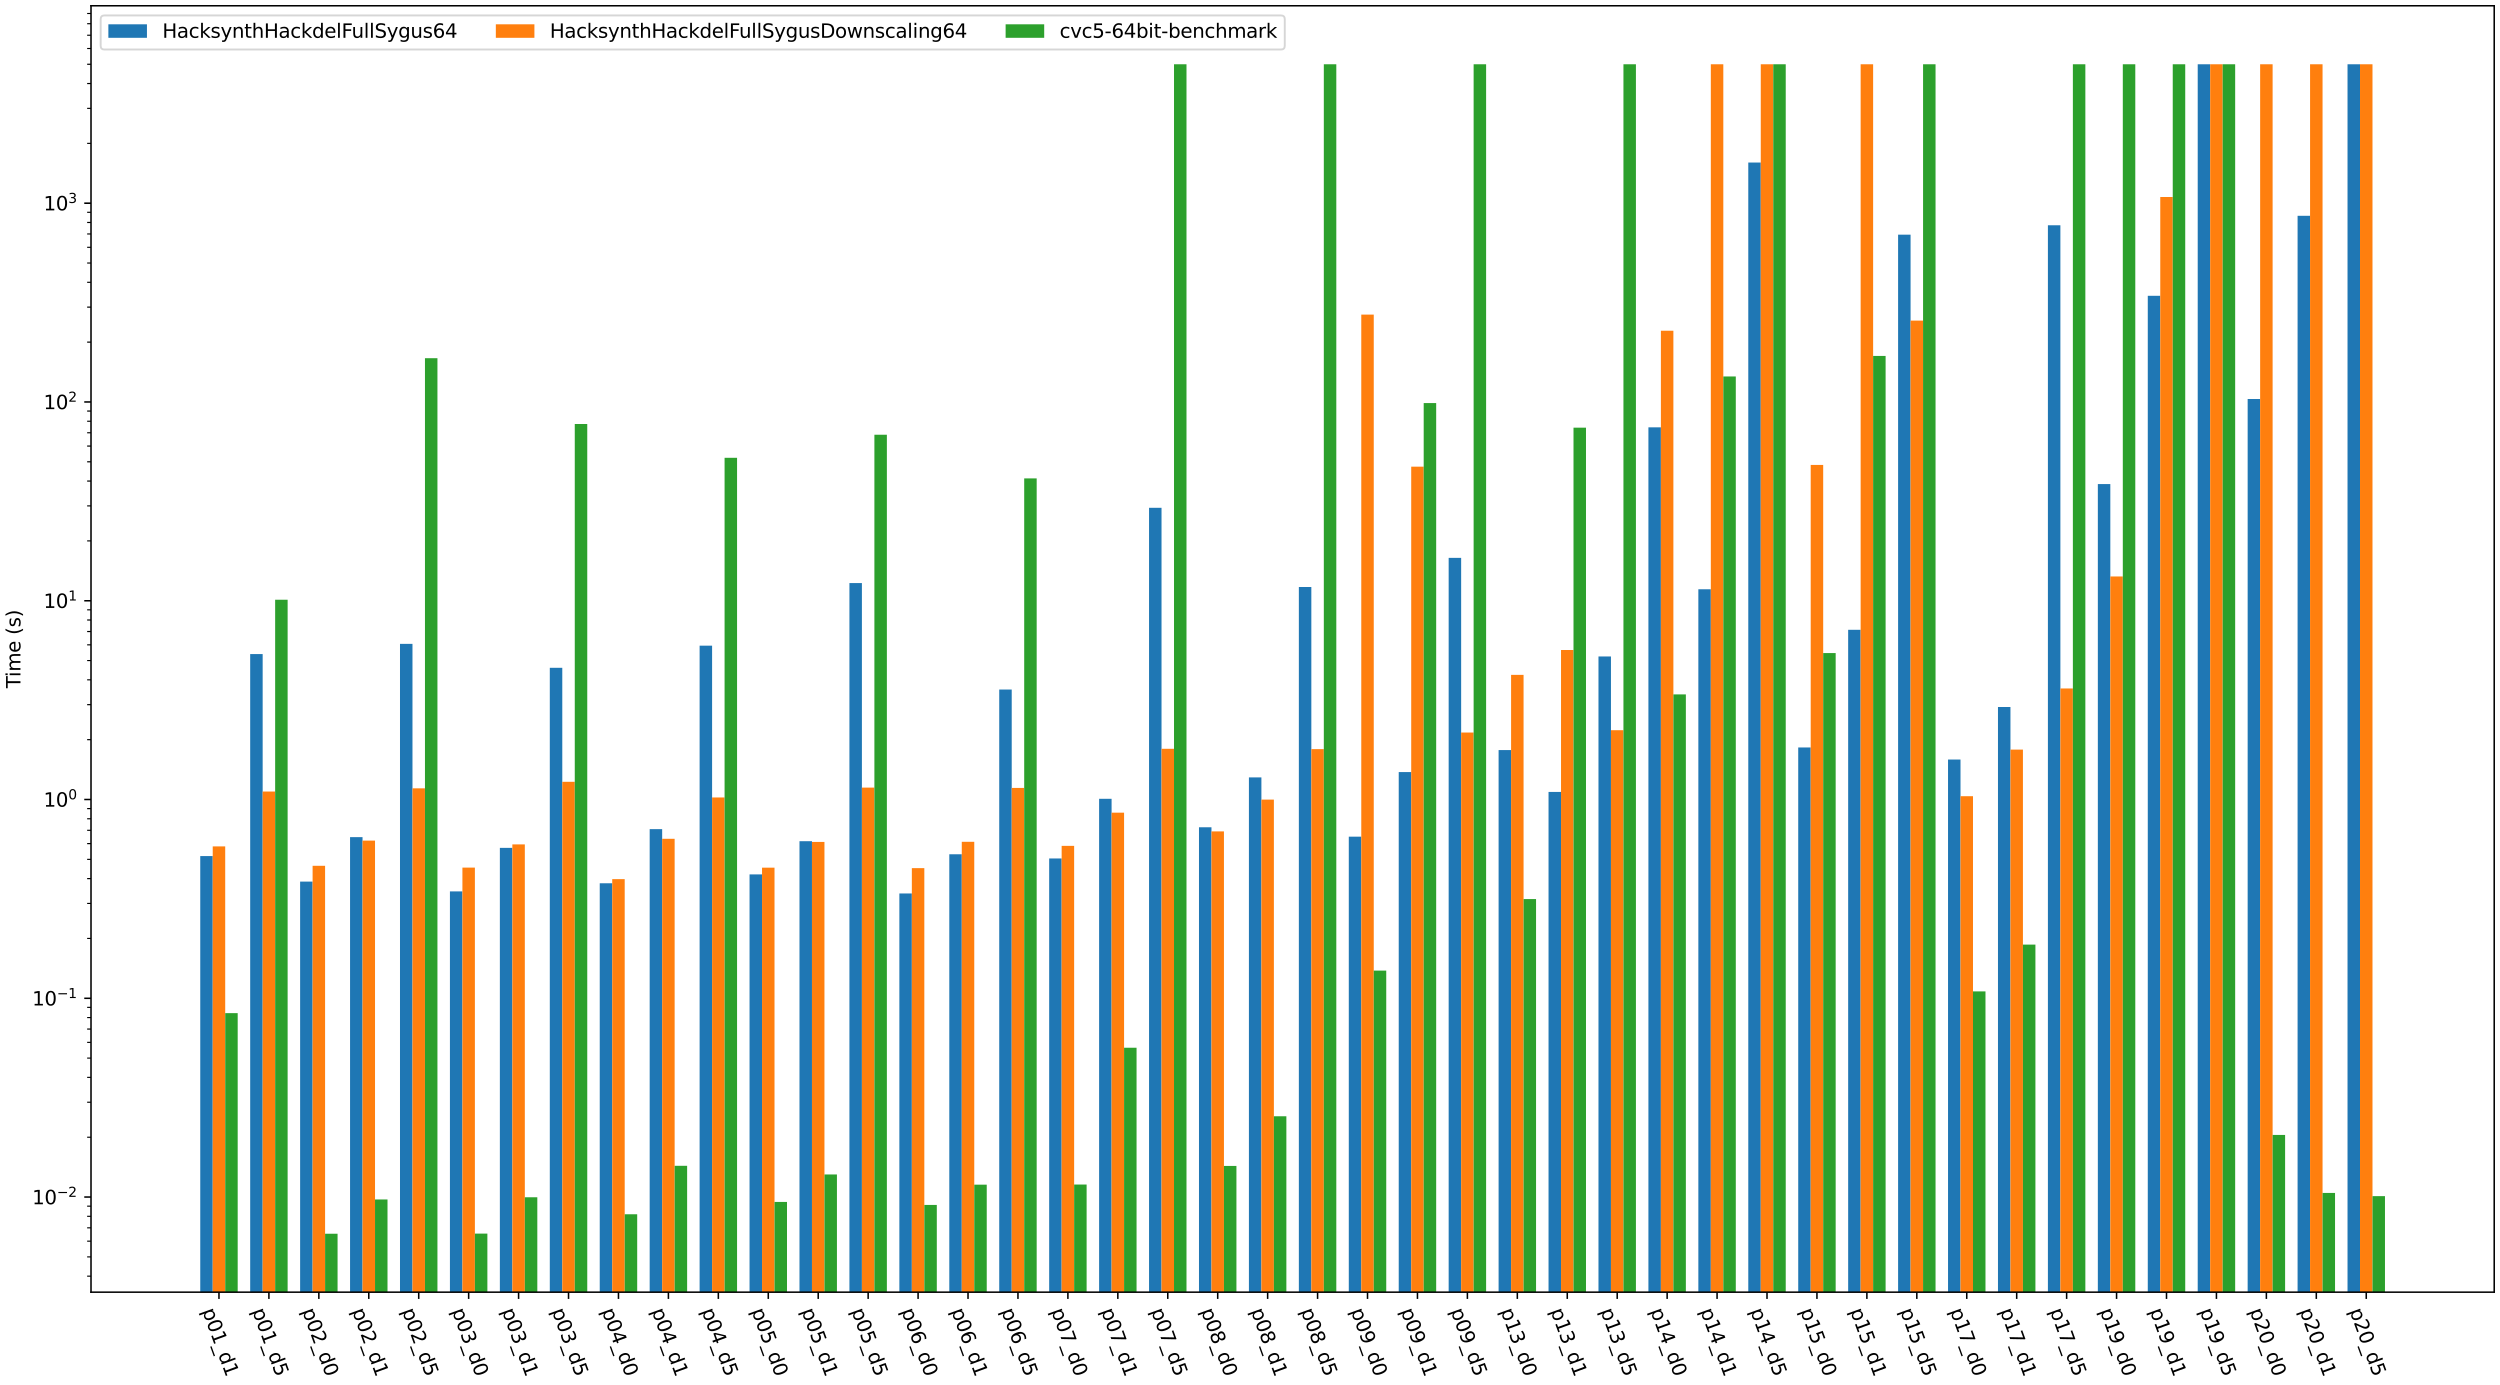 <?xml version="1.0" encoding="utf-8" standalone="no"?>
<!DOCTYPE svg PUBLIC "-//W3C//DTD SVG 1.1//EN"
  "http://www.w3.org/Graphics/SVG/1.1/DTD/svg11.dtd">
<svg xmlns:xlink="http://www.w3.org/1999/xlink" width="1296pt" height="717.84pt" viewBox="0 0 1296 717.84" xmlns="http://www.w3.org/2000/svg" version="1.1">
 <defs>
  <style type="text/css">*{stroke-linejoin: round; stroke-linecap: butt}</style>
 </defs>
 <g id="figure_1">
  <g id="patch_1">
   <path d="M 0 717.84 
L 1296 717.84 
L 1296 0 
L 0 0 
z
" style="fill: #ffffff"/>
  </g>
  <g id="axes_1">
   <g id="patch_2">
    <path d="M 47.178 669.869 
L 1293 669.869 
L 1293 3 
L 47.178 3 
z
" style="fill: #ffffff"/>
   </g>
   <g id="patch_3">
    <path d="M 103.807 103457.969 
L 110.278 103457.969 
L 110.278 443.786 
L 103.807 443.786 
z
" clip-path="url(#peb53658bc3)" style="fill: #1f77b4"/>
   </g>
   <g id="patch_4">
    <path d="M 129.694 103457.969 
L 136.166 103457.969 
L 136.166 339.082 
L 129.694 339.082 
z
" clip-path="url(#peb53658bc3)" style="fill: #1f77b4"/>
   </g>
   <g id="patch_5">
    <path d="M 155.581 103457.969 
L 162.053 103457.969 
L 162.053 457.014 
L 155.581 457.014 
z
" clip-path="url(#peb53658bc3)" style="fill: #1f77b4"/>
   </g>
   <g id="patch_6">
    <path d="M 181.468 103457.969 
L 187.94 103457.969 
L 187.94 433.97 
L 181.468 433.97 
z
" clip-path="url(#peb53658bc3)" style="fill: #1f77b4"/>
   </g>
   <g id="patch_7">
    <path d="M 207.355 103457.969 
L 213.827 103457.969 
L 213.827 333.792 
L 207.355 333.792 
z
" clip-path="url(#peb53658bc3)" style="fill: #1f77b4"/>
   </g>
   <g id="patch_8">
    <path d="M 233.243 103457.969 
L 239.714 103457.969 
L 239.714 462.097 
L 233.243 462.097 
z
" clip-path="url(#peb53658bc3)" style="fill: #1f77b4"/>
   </g>
   <g id="patch_9">
    <path d="M 259.13 103457.969 
L 265.602 103457.969 
L 265.602 439.523 
L 259.13 439.523 
z
" clip-path="url(#peb53658bc3)" style="fill: #1f77b4"/>
   </g>
   <g id="patch_10">
    <path d="M 285.017 103457.969 
L 291.489 103457.969 
L 291.489 346.202 
L 285.017 346.202 
z
" clip-path="url(#peb53658bc3)" style="fill: #1f77b4"/>
   </g>
   <g id="patch_11">
    <path d="M 310.904 103457.969 
L 317.376 103457.969 
L 317.376 457.873 
L 310.904 457.873 
z
" clip-path="url(#peb53658bc3)" style="fill: #1f77b4"/>
   </g>
   <g id="patch_12">
    <path d="M 336.791 103457.969 
L 343.263 103457.969 
L 343.263 429.834 
L 336.791 429.834 
z
" clip-path="url(#peb53658bc3)" style="fill: #1f77b4"/>
   </g>
   <g id="patch_13">
    <path d="M 362.679 103457.969 
L 369.15 103457.969 
L 369.15 334.717 
L 362.679 334.717 
z
" clip-path="url(#peb53658bc3)" style="fill: #1f77b4"/>
   </g>
   <g id="patch_14">
    <path d="M 388.566 103457.969 
L 395.038 103457.969 
L 395.038 453.29 
L 388.566 453.29 
z
" clip-path="url(#peb53658bc3)" style="fill: #1f77b4"/>
   </g>
   <g id="patch_15">
    <path d="M 414.453 103457.969 
L 420.925 103457.969 
L 420.925 436.082 
L 414.453 436.082 
z
" clip-path="url(#peb53658bc3)" style="fill: #1f77b4"/>
   </g>
   <g id="patch_16">
    <path d="M 440.34 103457.969 
L 446.812 103457.969 
L 446.812 302.261 
L 440.34 302.261 
z
" clip-path="url(#peb53658bc3)" style="fill: #1f77b4"/>
   </g>
   <g id="patch_17">
    <path d="M 466.227 103457.969 
L 472.699 103457.969 
L 472.699 463.178 
L 466.227 463.178 
z
" clip-path="url(#peb53658bc3)" style="fill: #1f77b4"/>
   </g>
   <g id="patch_18">
    <path d="M 492.115 103457.969 
L 498.586 103457.969 
L 498.586 442.857 
L 492.115 442.857 
z
" clip-path="url(#peb53658bc3)" style="fill: #1f77b4"/>
   </g>
   <g id="patch_19">
    <path d="M 518.002 103457.969 
L 524.474 103457.969 
L 524.474 357.453 
L 518.002 357.453 
z
" clip-path="url(#peb53658bc3)" style="fill: #1f77b4"/>
   </g>
   <g id="patch_20">
    <path d="M 543.889 103457.969 
L 550.361 103457.969 
L 550.361 445.018 
L 543.889 445.018 
z
" clip-path="url(#peb53658bc3)" style="fill: #1f77b4"/>
   </g>
   <g id="patch_21">
    <path d="M 569.776 103457.969 
L 576.248 103457.969 
L 576.248 414.089 
L 569.776 414.089 
z
" clip-path="url(#peb53658bc3)" style="fill: #1f77b4"/>
   </g>
   <g id="patch_22">
    <path d="M 595.663 103457.969 
L 602.135 103457.969 
L 602.135 263.227 
L 595.663 263.227 
z
" clip-path="url(#peb53658bc3)" style="fill: #1f77b4"/>
   </g>
   <g id="patch_23">
    <path d="M 621.551 103457.969 
L 628.022 103457.969 
L 628.022 428.863 
L 621.551 428.863 
z
" clip-path="url(#peb53658bc3)" style="fill: #1f77b4"/>
   </g>
   <g id="patch_24">
    <path d="M 647.438 103457.969 
L 653.91 103457.969 
L 653.91 402.992 
L 647.438 402.992 
z
" clip-path="url(#peb53658bc3)" style="fill: #1f77b4"/>
   </g>
   <g id="patch_25">
    <path d="M 673.325 103457.969 
L 679.797 103457.969 
L 679.797 304.315 
L 673.325 304.315 
z
" clip-path="url(#peb53658bc3)" style="fill: #1f77b4"/>
   </g>
   <g id="patch_26">
    <path d="M 699.212 103457.969 
L 705.684 103457.969 
L 705.684 433.739 
L 699.212 433.739 
z
" clip-path="url(#peb53658bc3)" style="fill: #1f77b4"/>
   </g>
   <g id="patch_27">
    <path d="M 725.099 103457.969 
L 731.571 103457.969 
L 731.571 400.248 
L 725.099 400.248 
z
" clip-path="url(#peb53658bc3)" style="fill: #1f77b4"/>
   </g>
   <g id="patch_28">
    <path d="M 750.987 103457.969 
L 757.458 103457.969 
L 757.458 289.182 
L 750.987 289.182 
z
" clip-path="url(#peb53658bc3)" style="fill: #1f77b4"/>
   </g>
   <g id="patch_29">
    <path d="M 776.874 103457.969 
L 783.346 103457.969 
L 783.346 388.836 
L 776.874 388.836 
z
" clip-path="url(#peb53658bc3)" style="fill: #1f77b4"/>
   </g>
   <g id="patch_30">
    <path d="M 802.761 103457.969 
L 809.233 103457.969 
L 809.233 410.539 
L 802.761 410.539 
z
" clip-path="url(#peb53658bc3)" style="fill: #1f77b4"/>
   </g>
   <g id="patch_31">
    <path d="M 828.648 103457.969 
L 835.12 103457.969 
L 835.12 340.315 
L 828.648 340.315 
z
" clip-path="url(#peb53658bc3)" style="fill: #1f77b4"/>
   </g>
   <g id="patch_32">
    <path d="M 854.535 103457.969 
L 861.007 103457.969 
L 861.007 221.519 
L 854.535 221.519 
z
" clip-path="url(#peb53658bc3)" style="fill: #1f77b4"/>
   </g>
   <g id="patch_33">
    <path d="M 880.423 103457.969 
L 886.894 103457.969 
L 886.894 305.491 
L 880.423 305.491 
z
" clip-path="url(#peb53658bc3)" style="fill: #1f77b4"/>
   </g>
   <g id="patch_34">
    <path d="M 906.31 103457.969 
L 912.782 103457.969 
L 912.782 84.246 
L 906.31 84.246 
z
" clip-path="url(#peb53658bc3)" style="fill: #1f77b4"/>
   </g>
   <g id="patch_35">
    <path d="M 932.197 103457.969 
L 938.669 103457.969 
L 938.669 387.487 
L 932.197 387.487 
z
" clip-path="url(#peb53658bc3)" style="fill: #1f77b4"/>
   </g>
   <g id="patch_36">
    <path d="M 958.084 103457.969 
L 964.556 103457.969 
L 964.556 326.499 
L 958.084 326.499 
z
" clip-path="url(#peb53658bc3)" style="fill: #1f77b4"/>
   </g>
   <g id="patch_37">
    <path d="M 983.971 103457.969 
L 990.443 103457.969 
L 990.443 121.655 
L 983.971 121.655 
z
" clip-path="url(#peb53658bc3)" style="fill: #1f77b4"/>
   </g>
   <g id="patch_38">
    <path d="M 1009.859 103457.969 
L 1016.33 103457.969 
L 1016.33 393.739 
L 1009.859 393.739 
z
" clip-path="url(#peb53658bc3)" style="fill: #1f77b4"/>
   </g>
   <g id="patch_39">
    <path d="M 1035.746 103457.969 
L 1042.218 103457.969 
L 1042.218 366.504 
L 1035.746 366.504 
z
" clip-path="url(#peb53658bc3)" style="fill: #1f77b4"/>
   </g>
   <g id="patch_40">
    <path d="M 1061.633 103457.969 
L 1068.105 103457.969 
L 1068.105 116.769 
L 1061.633 116.769 
z
" clip-path="url(#peb53658bc3)" style="fill: #1f77b4"/>
   </g>
   <g id="patch_41">
    <path d="M 1087.52 103457.969 
L 1093.992 103457.969 
L 1093.992 250.945 
L 1087.52 250.945 
z
" clip-path="url(#peb53658bc3)" style="fill: #1f77b4"/>
   </g>
   <g id="patch_42">
    <path d="M 1113.407 103457.969 
L 1119.879 103457.969 
L 1119.879 153.349 
L 1113.407 153.349 
z
" clip-path="url(#peb53658bc3)" style="fill: #1f77b4"/>
   </g>
   <g id="patch_43">
    <path d="M 1139.295 103457.969 
L 1145.766 103457.969 
L 1145.766 33.312 
L 1139.295 33.312 
z
" clip-path="url(#peb53658bc3)" style="fill: #1f77b4"/>
   </g>
   <g id="patch_44">
    <path d="M 1165.182 103457.969 
L 1171.654 103457.969 
L 1171.654 206.839 
L 1165.182 206.839 
z
" clip-path="url(#peb53658bc3)" style="fill: #1f77b4"/>
   </g>
   <g id="patch_45">
    <path d="M 1191.069 103457.969 
L 1197.541 103457.969 
L 1197.541 111.867 
L 1191.069 111.867 
z
" clip-path="url(#peb53658bc3)" style="fill: #1f77b4"/>
   </g>
   <g id="patch_46">
    <path d="M 1216.956 103457.969 
L 1223.428 103457.969 
L 1223.428 33.312 
L 1216.956 33.312 
z
" clip-path="url(#peb53658bc3)" style="fill: #1f77b4"/>
   </g>
   <g id="patch_47">
    <path d="M 110.278 103457.969 
L 116.75 103457.969 
L 116.75 438.757 
L 110.278 438.757 
z
" clip-path="url(#peb53658bc3)" style="fill: #ff7f0e"/>
   </g>
   <g id="patch_48">
    <path d="M 136.166 103457.969 
L 142.637 103457.969 
L 142.637 410.346 
L 136.166 410.346 
z
" clip-path="url(#peb53658bc3)" style="fill: #ff7f0e"/>
   </g>
   <g id="patch_49">
    <path d="M 162.053 103457.969 
L 168.525 103457.969 
L 168.525 448.845 
L 162.053 448.845 
z
" clip-path="url(#peb53658bc3)" style="fill: #ff7f0e"/>
   </g>
   <g id="patch_50">
    <path d="M 187.94 103457.969 
L 194.412 103457.969 
L 194.412 435.764 
L 187.94 435.764 
z
" clip-path="url(#peb53658bc3)" style="fill: #ff7f0e"/>
   </g>
   <g id="patch_51">
    <path d="M 213.827 103457.969 
L 220.299 103457.969 
L 220.299 408.67 
L 213.827 408.67 
z
" clip-path="url(#peb53658bc3)" style="fill: #ff7f0e"/>
   </g>
   <g id="patch_52">
    <path d="M 239.714 103457.969 
L 246.186 103457.969 
L 246.186 449.751 
L 239.714 449.751 
z
" clip-path="url(#peb53658bc3)" style="fill: #ff7f0e"/>
   </g>
   <g id="patch_53">
    <path d="M 265.602 103457.969 
L 272.073 103457.969 
L 272.073 437.753 
L 265.602 437.753 
z
" clip-path="url(#peb53658bc3)" style="fill: #ff7f0e"/>
   </g>
   <g id="patch_54">
    <path d="M 291.489 103457.969 
L 297.961 103457.969 
L 297.961 405.294 
L 291.489 405.294 
z
" clip-path="url(#peb53658bc3)" style="fill: #ff7f0e"/>
   </g>
   <g id="patch_55">
    <path d="M 317.376 103457.969 
L 323.848 103457.969 
L 323.848 455.743 
L 317.376 455.743 
z
" clip-path="url(#peb53658bc3)" style="fill: #ff7f0e"/>
   </g>
   <g id="patch_56">
    <path d="M 343.263 103457.969 
L 349.735 103457.969 
L 349.735 434.824 
L 343.263 434.824 
z
" clip-path="url(#peb53658bc3)" style="fill: #ff7f0e"/>
   </g>
   <g id="patch_57">
    <path d="M 369.15 103457.969 
L 375.622 103457.969 
L 375.622 413.401 
L 369.15 413.401 
z
" clip-path="url(#peb53658bc3)" style="fill: #ff7f0e"/>
   </g>
   <g id="patch_58">
    <path d="M 395.038 103457.969 
L 401.509 103457.969 
L 401.509 449.784 
L 395.038 449.784 
z
" clip-path="url(#peb53658bc3)" style="fill: #ff7f0e"/>
   </g>
   <g id="patch_59">
    <path d="M 420.925 103457.969 
L 427.397 103457.969 
L 427.397 436.457 
L 420.925 436.457 
z
" clip-path="url(#peb53658bc3)" style="fill: #ff7f0e"/>
   </g>
   <g id="patch_60">
    <path d="M 446.812 103457.969 
L 453.284 103457.969 
L 453.284 408.298 
L 446.812 408.298 
z
" clip-path="url(#peb53658bc3)" style="fill: #ff7f0e"/>
   </g>
   <g id="patch_61">
    <path d="M 472.699 103457.969 
L 479.171 103457.969 
L 479.171 450.04 
L 472.699 450.04 
z
" clip-path="url(#peb53658bc3)" style="fill: #ff7f0e"/>
   </g>
   <g id="patch_62">
    <path d="M 498.586 103457.969 
L 505.058 103457.969 
L 505.058 436.404 
L 498.586 436.404 
z
" clip-path="url(#peb53658bc3)" style="fill: #ff7f0e"/>
   </g>
   <g id="patch_63">
    <path d="M 524.474 103457.969 
L 530.945 103457.969 
L 530.945 408.48 
L 524.474 408.48 
z
" clip-path="url(#peb53658bc3)" style="fill: #ff7f0e"/>
   </g>
   <g id="patch_64">
    <path d="M 550.361 103457.969 
L 556.833 103457.969 
L 556.833 438.514 
L 550.361 438.514 
z
" clip-path="url(#peb53658bc3)" style="fill: #ff7f0e"/>
   </g>
   <g id="patch_65">
    <path d="M 576.248 103457.969 
L 582.72 103457.969 
L 582.72 421.299 
L 576.248 421.299 
z
" clip-path="url(#peb53658bc3)" style="fill: #ff7f0e"/>
   </g>
   <g id="patch_66">
    <path d="M 602.135 103457.969 
L 608.607 103457.969 
L 608.607 388.183 
L 602.135 388.183 
z
" clip-path="url(#peb53658bc3)" style="fill: #ff7f0e"/>
   </g>
   <g id="patch_67">
    <path d="M 628.022 103457.969 
L 634.494 103457.969 
L 634.494 430.991 
L 628.022 430.991 
z
" clip-path="url(#peb53658bc3)" style="fill: #ff7f0e"/>
   </g>
   <g id="patch_68">
    <path d="M 653.91 103457.969 
L 660.381 103457.969 
L 660.381 414.525 
L 653.91 414.525 
z
" clip-path="url(#peb53658bc3)" style="fill: #ff7f0e"/>
   </g>
   <g id="patch_69">
    <path d="M 679.797 103457.969 
L 686.269 103457.969 
L 686.269 388.351 
L 679.797 388.351 
z
" clip-path="url(#peb53658bc3)" style="fill: #ff7f0e"/>
   </g>
   <g id="patch_70">
    <path d="M 705.684 103457.969 
L 712.156 103457.969 
L 712.156 163.102 
L 705.684 163.102 
z
" clip-path="url(#peb53658bc3)" style="fill: #ff7f0e"/>
   </g>
   <g id="patch_71">
    <path d="M 731.571 103457.969 
L 738.043 103457.969 
L 738.043 241.929 
L 731.571 241.929 
z
" clip-path="url(#peb53658bc3)" style="fill: #ff7f0e"/>
   </g>
   <g id="patch_72">
    <path d="M 757.458 103457.969 
L 763.93 103457.969 
L 763.93 379.755 
L 757.458 379.755 
z
" clip-path="url(#peb53658bc3)" style="fill: #ff7f0e"/>
   </g>
   <g id="patch_73">
    <path d="M 783.346 103457.969 
L 789.817 103457.969 
L 789.817 349.861 
L 783.346 349.861 
z
" clip-path="url(#peb53658bc3)" style="fill: #ff7f0e"/>
   </g>
   <g id="patch_74">
    <path d="M 809.233 103457.969 
L 815.705 103457.969 
L 815.705 336.959 
L 809.233 336.959 
z
" clip-path="url(#peb53658bc3)" style="fill: #ff7f0e"/>
   </g>
   <g id="patch_75">
    <path d="M 835.12 103457.969 
L 841.592 103457.969 
L 841.592 378.534 
L 835.12 378.534 
z
" clip-path="url(#peb53658bc3)" style="fill: #ff7f0e"/>
   </g>
   <g id="patch_76">
    <path d="M 861.007 103457.969 
L 867.479 103457.969 
L 867.479 171.469 
L 861.007 171.469 
z
" clip-path="url(#peb53658bc3)" style="fill: #ff7f0e"/>
   </g>
   <g id="patch_77">
    <path d="M 886.894 103457.969 
L 893.366 103457.969 
L 893.366 33.312 
L 886.894 33.312 
z
" clip-path="url(#peb53658bc3)" style="fill: #ff7f0e"/>
   </g>
   <g id="patch_78">
    <path d="M 912.782 103457.969 
L 919.253 103457.969 
L 919.253 33.312 
L 912.782 33.312 
z
" clip-path="url(#peb53658bc3)" style="fill: #ff7f0e"/>
   </g>
   <g id="patch_79">
    <path d="M 938.669 103457.969 
L 945.141 103457.969 
L 945.141 241.032 
L 938.669 241.032 
z
" clip-path="url(#peb53658bc3)" style="fill: #ff7f0e"/>
   </g>
   <g id="patch_80">
    <path d="M 964.556 103457.969 
L 971.028 103457.969 
L 971.028 33.312 
L 964.556 33.312 
z
" clip-path="url(#peb53658bc3)" style="fill: #ff7f0e"/>
   </g>
   <g id="patch_81">
    <path d="M 990.443 103457.969 
L 996.915 103457.969 
L 996.915 166.213 
L 990.443 166.213 
z
" clip-path="url(#peb53658bc3)" style="fill: #ff7f0e"/>
   </g>
   <g id="patch_82">
    <path d="M 1016.33 103457.969 
L 1022.802 103457.969 
L 1022.802 412.739 
L 1016.33 412.739 
z
" clip-path="url(#peb53658bc3)" style="fill: #ff7f0e"/>
   </g>
   <g id="patch_83">
    <path d="M 1042.218 103457.969 
L 1048.689 103457.969 
L 1048.689 388.607 
L 1042.218 388.607 
z
" clip-path="url(#peb53658bc3)" style="fill: #ff7f0e"/>
   </g>
   <g id="patch_84">
    <path d="M 1068.105 103457.969 
L 1074.577 103457.969 
L 1074.577 356.906 
L 1068.105 356.906 
z
" clip-path="url(#peb53658bc3)" style="fill: #ff7f0e"/>
   </g>
   <g id="patch_85">
    <path d="M 1093.992 103457.969 
L 1100.464 103457.969 
L 1100.464 298.853 
L 1093.992 298.853 
z
" clip-path="url(#peb53658bc3)" style="fill: #ff7f0e"/>
   </g>
   <g id="patch_86">
    <path d="M 1119.879 103457.969 
L 1126.351 103457.969 
L 1126.351 102.123 
L 1119.879 102.123 
z
" clip-path="url(#peb53658bc3)" style="fill: #ff7f0e"/>
   </g>
   <g id="patch_87">
    <path d="M 1145.766 103457.969 
L 1152.238 103457.969 
L 1152.238 33.312 
L 1145.766 33.312 
z
" clip-path="url(#peb53658bc3)" style="fill: #ff7f0e"/>
   </g>
   <g id="patch_88">
    <path d="M 1171.654 103457.969 
L 1178.125 103457.969 
L 1178.125 33.312 
L 1171.654 33.312 
z
" clip-path="url(#peb53658bc3)" style="fill: #ff7f0e"/>
   </g>
   <g id="patch_89">
    <path d="M 1197.541 103457.969 
L 1204.013 103457.969 
L 1204.013 33.312 
L 1197.541 33.312 
z
" clip-path="url(#peb53658bc3)" style="fill: #ff7f0e"/>
   </g>
   <g id="patch_90">
    <path d="M 1223.428 103457.969 
L 1229.9 103457.969 
L 1229.9 33.312 
L 1223.428 33.312 
z
" clip-path="url(#peb53658bc3)" style="fill: #ff7f0e"/>
   </g>
   <g id="patch_91">
    <path d="M 116.75 103457.969 
L 123.222 103457.969 
L 123.222 525.195 
L 116.75 525.195 
z
" clip-path="url(#peb53658bc3)" style="fill: #2ca02c"/>
   </g>
   <g id="patch_92">
    <path d="M 142.637 103457.969 
L 149.109 103457.969 
L 149.109 310.899 
L 142.637 310.899 
z
" clip-path="url(#peb53658bc3)" style="fill: #2ca02c"/>
   </g>
   <g id="patch_93">
    <path d="M 168.525 103457.969 
L 174.996 103457.969 
L 174.996 639.556 
L 168.525 639.556 
z
" clip-path="url(#peb53658bc3)" style="fill: #2ca02c"/>
   </g>
   <g id="patch_94">
    <path d="M 194.412 103457.969 
L 200.884 103457.969 
L 200.884 621.818 
L 194.412 621.818 
z
" clip-path="url(#peb53658bc3)" style="fill: #2ca02c"/>
   </g>
   <g id="patch_95">
    <path d="M 220.299 103457.969 
L 226.771 103457.969 
L 226.771 185.693 
L 220.299 185.693 
z
" clip-path="url(#peb53658bc3)" style="fill: #2ca02c"/>
   </g>
   <g id="patch_96">
    <path d="M 246.186 103457.969 
L 252.658 103457.969 
L 252.658 639.51 
L 246.186 639.51 
z
" clip-path="url(#peb53658bc3)" style="fill: #2ca02c"/>
   </g>
   <g id="patch_97">
    <path d="M 272.073 103457.969 
L 278.545 103457.969 
L 278.545 620.668 
L 272.073 620.668 
z
" clip-path="url(#peb53658bc3)" style="fill: #2ca02c"/>
   </g>
   <g id="patch_98">
    <path d="M 297.961 103457.969 
L 304.432 103457.969 
L 304.432 219.792 
L 297.961 219.792 
z
" clip-path="url(#peb53658bc3)" style="fill: #2ca02c"/>
   </g>
   <g id="patch_99">
    <path d="M 323.848 103457.969 
L 330.32 103457.969 
L 330.32 629.483 
L 323.848 629.483 
z
" clip-path="url(#peb53658bc3)" style="fill: #2ca02c"/>
   </g>
   <g id="patch_100">
    <path d="M 349.735 103457.969 
L 356.207 103457.969 
L 356.207 604.336 
L 349.735 604.336 
z
" clip-path="url(#peb53658bc3)" style="fill: #2ca02c"/>
   </g>
   <g id="patch_101">
    <path d="M 375.622 103457.969 
L 382.094 103457.969 
L 382.094 237.31 
L 375.622 237.31 
z
" clip-path="url(#peb53658bc3)" style="fill: #2ca02c"/>
   </g>
   <g id="patch_102">
    <path d="M 401.509 103457.969 
L 407.981 103457.969 
L 407.981 623.08 
L 401.509 623.08 
z
" clip-path="url(#peb53658bc3)" style="fill: #2ca02c"/>
   </g>
   <g id="patch_103">
    <path d="M 427.397 103457.969 
L 433.868 103457.969 
L 433.868 608.837 
L 427.397 608.837 
z
" clip-path="url(#peb53658bc3)" style="fill: #2ca02c"/>
   </g>
   <g id="patch_104">
    <path d="M 453.284 103457.969 
L 459.756 103457.969 
L 459.756 225.374 
L 453.284 225.374 
z
" clip-path="url(#peb53658bc3)" style="fill: #2ca02c"/>
   </g>
   <g id="patch_105">
    <path d="M 479.171 103457.969 
L 485.643 103457.969 
L 485.643 624.626 
L 479.171 624.626 
z
" clip-path="url(#peb53658bc3)" style="fill: #2ca02c"/>
   </g>
   <g id="patch_106">
    <path d="M 505.058 103457.969 
L 511.53 103457.969 
L 511.53 614.122 
L 505.058 614.122 
z
" clip-path="url(#peb53658bc3)" style="fill: #2ca02c"/>
   </g>
   <g id="patch_107">
    <path d="M 530.945 103457.969 
L 537.417 103457.969 
L 537.417 248.003 
L 530.945 248.003 
z
" clip-path="url(#peb53658bc3)" style="fill: #2ca02c"/>
   </g>
   <g id="patch_108">
    <path d="M 556.833 103457.969 
L 563.304 103457.969 
L 563.304 614.058 
L 556.833 614.058 
z
" clip-path="url(#peb53658bc3)" style="fill: #2ca02c"/>
   </g>
   <g id="patch_109">
    <path d="M 582.72 103457.969 
L 589.192 103457.969 
L 589.192 543.161 
L 582.72 543.161 
z
" clip-path="url(#peb53658bc3)" style="fill: #2ca02c"/>
   </g>
   <g id="patch_110">
    <path d="M 608.607 103457.969 
L 615.079 103457.969 
L 615.079 33.312 
L 608.607 33.312 
z
" clip-path="url(#peb53658bc3)" style="fill: #2ca02c"/>
   </g>
   <g id="patch_111">
    <path d="M 634.494 103457.969 
L 640.966 103457.969 
L 640.966 604.418 
L 634.494 604.418 
z
" clip-path="url(#peb53658bc3)" style="fill: #2ca02c"/>
   </g>
   <g id="patch_112">
    <path d="M 660.381 103457.969 
L 666.853 103457.969 
L 666.853 578.666 
L 660.381 578.666 
z
" clip-path="url(#peb53658bc3)" style="fill: #2ca02c"/>
   </g>
   <g id="patch_113">
    <path d="M 686.269 103457.969 
L 692.74 103457.969 
L 692.74 33.312 
L 686.269 33.312 
z
" clip-path="url(#peb53658bc3)" style="fill: #2ca02c"/>
   </g>
   <g id="patch_114">
    <path d="M 712.156 103457.969 
L 718.628 103457.969 
L 718.628 503.176 
L 712.156 503.176 
z
" clip-path="url(#peb53658bc3)" style="fill: #2ca02c"/>
   </g>
   <g id="patch_115">
    <path d="M 738.043 103457.969 
L 744.515 103457.969 
L 744.515 208.951 
L 738.043 208.951 
z
" clip-path="url(#peb53658bc3)" style="fill: #2ca02c"/>
   </g>
   <g id="patch_116">
    <path d="M 763.93 103457.969 
L 770.402 103457.969 
L 770.402 33.312 
L 763.93 33.312 
z
" clip-path="url(#peb53658bc3)" style="fill: #2ca02c"/>
   </g>
   <g id="patch_117">
    <path d="M 789.817 103457.969 
L 796.289 103457.969 
L 796.289 466.068 
L 789.817 466.068 
z
" clip-path="url(#peb53658bc3)" style="fill: #2ca02c"/>
   </g>
   <g id="patch_118">
    <path d="M 815.705 103457.969 
L 822.176 103457.969 
L 822.176 221.705 
L 815.705 221.705 
z
" clip-path="url(#peb53658bc3)" style="fill: #2ca02c"/>
   </g>
   <g id="patch_119">
    <path d="M 841.592 103457.969 
L 848.064 103457.969 
L 848.064 33.312 
L 841.592 33.312 
z
" clip-path="url(#peb53658bc3)" style="fill: #2ca02c"/>
   </g>
   <g id="patch_120">
    <path d="M 867.479 103457.969 
L 873.951 103457.969 
L 873.951 359.981 
L 867.479 359.981 
z
" clip-path="url(#peb53658bc3)" style="fill: #2ca02c"/>
   </g>
   <g id="patch_121">
    <path d="M 893.366 103457.969 
L 899.838 103457.969 
L 899.838 195.145 
L 893.366 195.145 
z
" clip-path="url(#peb53658bc3)" style="fill: #2ca02c"/>
   </g>
   <g id="patch_122">
    <path d="M 919.253 103457.969 
L 925.725 103457.969 
L 925.725 33.312 
L 919.253 33.312 
z
" clip-path="url(#peb53658bc3)" style="fill: #2ca02c"/>
   </g>
   <g id="patch_123">
    <path d="M 945.141 103457.969 
L 951.612 103457.969 
L 951.612 338.558 
L 945.141 338.558 
z
" clip-path="url(#peb53658bc3)" style="fill: #2ca02c"/>
   </g>
   <g id="patch_124">
    <path d="M 971.028 103457.969 
L 977.5 103457.969 
L 977.5 184.5 
L 971.028 184.5 
z
" clip-path="url(#peb53658bc3)" style="fill: #2ca02c"/>
   </g>
   <g id="patch_125">
    <path d="M 996.915 103457.969 
L 1003.387 103457.969 
L 1003.387 33.312 
L 996.915 33.312 
z
" clip-path="url(#peb53658bc3)" style="fill: #2ca02c"/>
   </g>
   <g id="patch_126">
    <path d="M 1022.802 103457.969 
L 1029.274 103457.969 
L 1029.274 513.939 
L 1022.802 513.939 
z
" clip-path="url(#peb53658bc3)" style="fill: #2ca02c"/>
   </g>
   <g id="patch_127">
    <path d="M 1048.689 103457.969 
L 1055.161 103457.969 
L 1055.161 489.675 
L 1048.689 489.675 
z
" clip-path="url(#peb53658bc3)" style="fill: #2ca02c"/>
   </g>
   <g id="patch_128">
    <path d="M 1074.577 103457.969 
L 1081.048 103457.969 
L 1081.048 33.312 
L 1074.577 33.312 
z
" clip-path="url(#peb53658bc3)" style="fill: #2ca02c"/>
   </g>
   <g id="patch_129">
    <path d="M 1100.464 103457.969 
L 1106.936 103457.969 
L 1106.936 33.312 
L 1100.464 33.312 
z
" clip-path="url(#peb53658bc3)" style="fill: #2ca02c"/>
   </g>
   <g id="patch_130">
    <path d="M 1126.351 103457.969 
L 1132.823 103457.969 
L 1132.823 33.312 
L 1126.351 33.312 
z
" clip-path="url(#peb53658bc3)" style="fill: #2ca02c"/>
   </g>
   <g id="patch_131">
    <path d="M 1152.238 103457.969 
L 1158.71 103457.969 
L 1158.71 33.312 
L 1152.238 33.312 
z
" clip-path="url(#peb53658bc3)" style="fill: #2ca02c"/>
   </g>
   <g id="patch_132">
    <path d="M 1178.125 103457.969 
L 1184.597 103457.969 
L 1184.597 588.354 
L 1178.125 588.354 
z
" clip-path="url(#peb53658bc3)" style="fill: #2ca02c"/>
   </g>
   <g id="patch_133">
    <path d="M 1204.013 103457.969 
L 1210.484 103457.969 
L 1210.484 618.429 
L 1204.013 618.429 
z
" clip-path="url(#peb53658bc3)" style="fill: #2ca02c"/>
   </g>
   <g id="patch_134">
    <path d="M 1229.9 103457.969 
L 1236.372 103457.969 
L 1236.372 620.066 
L 1229.9 620.066 
z
" clip-path="url(#peb53658bc3)" style="fill: #2ca02c"/>
   </g>
   <g id="matplotlib.axis_1">
    <g id="xtick_1">
     <g id="line2d_1">
      <defs>
       <path id="m92e8ca99ce" d="M 0 0 
L 0 3.5 
" style="stroke: #000000; stroke-width: 0.8"/>
      </defs>
      <g>
       <use xlink:href="#m92e8ca99ce" x="113.514" y="669.869" style="stroke: #000000; stroke-width: 0.8"/>
      </g>
     </g>
     <g id="text_1">
      <!-- p01_d1 -->
      <g transform="translate(104.762 679.467) rotate(-290) scale(0.1 -0.1)">
       <defs>
        <path id="DejaVuSans-70" d="M 1159 525 
L 1159 -1331 
L 581 -1331 
L 581 3500 
L 1159 3500 
L 1159 2969 
Q 1341 3281 1617 3432 
Q 1894 3584 2278 3584 
Q 2916 3584 3314 3078 
Q 3713 2572 3713 1747 
Q 3713 922 3314 415 
Q 2916 -91 2278 -91 
Q 1894 -91 1617 61 
Q 1341 213 1159 525 
z
M 3116 1747 
Q 3116 2381 2855 2742 
Q 2594 3103 2138 3103 
Q 1681 3103 1420 2742 
Q 1159 2381 1159 1747 
Q 1159 1113 1420 752 
Q 1681 391 2138 391 
Q 2594 391 2855 752 
Q 3116 1113 3116 1747 
z
" transform="scale(0.016)"/>
        <path id="DejaVuSans-30" d="M 2034 4250 
Q 1547 4250 1301 3770 
Q 1056 3291 1056 2328 
Q 1056 1369 1301 889 
Q 1547 409 2034 409 
Q 2525 409 2770 889 
Q 3016 1369 3016 2328 
Q 3016 3291 2770 3770 
Q 2525 4250 2034 4250 
z
M 2034 4750 
Q 2819 4750 3233 4129 
Q 3647 3509 3647 2328 
Q 3647 1150 3233 529 
Q 2819 -91 2034 -91 
Q 1250 -91 836 529 
Q 422 1150 422 2328 
Q 422 3509 836 4129 
Q 1250 4750 2034 4750 
z
" transform="scale(0.016)"/>
        <path id="DejaVuSans-31" d="M 794 531 
L 1825 531 
L 1825 4091 
L 703 3866 
L 703 4441 
L 1819 4666 
L 2450 4666 
L 2450 531 
L 3481 531 
L 3481 0 
L 794 0 
L 794 531 
z
" transform="scale(0.016)"/>
        <path id="DejaVuSans-5f" d="M 3263 -1063 
L 3263 -1509 
L -63 -1509 
L -63 -1063 
L 3263 -1063 
z
" transform="scale(0.016)"/>
        <path id="DejaVuSans-64" d="M 2906 2969 
L 2906 4863 
L 3481 4863 
L 3481 0 
L 2906 0 
L 2906 525 
Q 2725 213 2448 61 
Q 2172 -91 1784 -91 
Q 1150 -91 751 415 
Q 353 922 353 1747 
Q 353 2572 751 3078 
Q 1150 3584 1784 3584 
Q 2172 3584 2448 3432 
Q 2725 3281 2906 2969 
z
M 947 1747 
Q 947 1113 1208 752 
Q 1469 391 1925 391 
Q 2381 391 2643 752 
Q 2906 1113 2906 1747 
Q 2906 2381 2643 2742 
Q 2381 3103 1925 3103 
Q 1469 3103 1208 2742 
Q 947 2381 947 1747 
z
" transform="scale(0.016)"/>
       </defs>
       <use xlink:href="#DejaVuSans-70"/>
       <use xlink:href="#DejaVuSans-30" x="63.477"/>
       <use xlink:href="#DejaVuSans-31" x="127.1"/>
       <use xlink:href="#DejaVuSans-5f" x="190.723"/>
       <use xlink:href="#DejaVuSans-64" x="240.723"/>
       <use xlink:href="#DejaVuSans-31" x="304.199"/>
      </g>
     </g>
    </g>
    <g id="xtick_2">
     <g id="line2d_2">
      <g>
       <use xlink:href="#m92e8ca99ce" x="139.402" y="669.869" style="stroke: #000000; stroke-width: 0.8"/>
      </g>
     </g>
     <g id="text_2">
      <!-- p01_d5 -->
      <g transform="translate(130.649 679.467) rotate(-290) scale(0.1 -0.1)">
       <defs>
        <path id="DejaVuSans-35" d="M 691 4666 
L 3169 4666 
L 3169 4134 
L 1269 4134 
L 1269 2991 
Q 1406 3038 1543 3061 
Q 1681 3084 1819 3084 
Q 2600 3084 3056 2656 
Q 3513 2228 3513 1497 
Q 3513 744 3044 326 
Q 2575 -91 1722 -91 
Q 1428 -91 1123 -41 
Q 819 9 494 109 
L 494 744 
Q 775 591 1075 516 
Q 1375 441 1709 441 
Q 2250 441 2565 725 
Q 2881 1009 2881 1497 
Q 2881 1984 2565 2268 
Q 2250 2553 1709 2553 
Q 1456 2553 1204 2497 
Q 953 2441 691 2322 
L 691 4666 
z
" transform="scale(0.016)"/>
       </defs>
       <use xlink:href="#DejaVuSans-70"/>
       <use xlink:href="#DejaVuSans-30" x="63.477"/>
       <use xlink:href="#DejaVuSans-31" x="127.1"/>
       <use xlink:href="#DejaVuSans-5f" x="190.723"/>
       <use xlink:href="#DejaVuSans-64" x="240.723"/>
       <use xlink:href="#DejaVuSans-35" x="304.199"/>
      </g>
     </g>
    </g>
    <g id="xtick_3">
     <g id="line2d_3">
      <g>
       <use xlink:href="#m92e8ca99ce" x="165.289" y="669.869" style="stroke: #000000; stroke-width: 0.8"/>
      </g>
     </g>
     <g id="text_3">
      <!-- p02_d0 -->
      <g transform="translate(156.536 679.467) rotate(-290) scale(0.1 -0.1)">
       <defs>
        <path id="DejaVuSans-32" d="M 1228 531 
L 3431 531 
L 3431 0 
L 469 0 
L 469 531 
Q 828 903 1448 1529 
Q 2069 2156 2228 2338 
Q 2531 2678 2651 2914 
Q 2772 3150 2772 3378 
Q 2772 3750 2511 3984 
Q 2250 4219 1831 4219 
Q 1534 4219 1204 4116 
Q 875 4013 500 3803 
L 500 4441 
Q 881 4594 1212 4672 
Q 1544 4750 1819 4750 
Q 2544 4750 2975 4387 
Q 3406 4025 3406 3419 
Q 3406 3131 3298 2873 
Q 3191 2616 2906 2266 
Q 2828 2175 2409 1742 
Q 1991 1309 1228 531 
z
" transform="scale(0.016)"/>
       </defs>
       <use xlink:href="#DejaVuSans-70"/>
       <use xlink:href="#DejaVuSans-30" x="63.477"/>
       <use xlink:href="#DejaVuSans-32" x="127.1"/>
       <use xlink:href="#DejaVuSans-5f" x="190.723"/>
       <use xlink:href="#DejaVuSans-64" x="240.723"/>
       <use xlink:href="#DejaVuSans-30" x="304.199"/>
      </g>
     </g>
    </g>
    <g id="xtick_4">
     <g id="line2d_4">
      <g>
       <use xlink:href="#m92e8ca99ce" x="191.176" y="669.869" style="stroke: #000000; stroke-width: 0.8"/>
      </g>
     </g>
     <g id="text_4">
      <!-- p02_d1 -->
      <g transform="translate(182.423 679.467) rotate(-290) scale(0.1 -0.1)">
       <use xlink:href="#DejaVuSans-70"/>
       <use xlink:href="#DejaVuSans-30" x="63.477"/>
       <use xlink:href="#DejaVuSans-32" x="127.1"/>
       <use xlink:href="#DejaVuSans-5f" x="190.723"/>
       <use xlink:href="#DejaVuSans-64" x="240.723"/>
       <use xlink:href="#DejaVuSans-31" x="304.199"/>
      </g>
     </g>
    </g>
    <g id="xtick_5">
     <g id="line2d_5">
      <g>
       <use xlink:href="#m92e8ca99ce" x="217.063" y="669.869" style="stroke: #000000; stroke-width: 0.8"/>
      </g>
     </g>
     <g id="text_5">
      <!-- p02_d5 -->
      <g transform="translate(208.31 679.467) rotate(-290) scale(0.1 -0.1)">
       <use xlink:href="#DejaVuSans-70"/>
       <use xlink:href="#DejaVuSans-30" x="63.477"/>
       <use xlink:href="#DejaVuSans-32" x="127.1"/>
       <use xlink:href="#DejaVuSans-5f" x="190.723"/>
       <use xlink:href="#DejaVuSans-64" x="240.723"/>
       <use xlink:href="#DejaVuSans-35" x="304.199"/>
      </g>
     </g>
    </g>
    <g id="xtick_6">
     <g id="line2d_6">
      <g>
       <use xlink:href="#m92e8ca99ce" x="242.95" y="669.869" style="stroke: #000000; stroke-width: 0.8"/>
      </g>
     </g>
     <g id="text_6">
      <!-- p03_d0 -->
      <g transform="translate(234.198 679.467) rotate(-290) scale(0.1 -0.1)">
       <defs>
        <path id="DejaVuSans-33" d="M 2597 2516 
Q 3050 2419 3304 2112 
Q 3559 1806 3559 1356 
Q 3559 666 3084 287 
Q 2609 -91 1734 -91 
Q 1441 -91 1130 -33 
Q 819 25 488 141 
L 488 750 
Q 750 597 1062 519 
Q 1375 441 1716 441 
Q 2309 441 2620 675 
Q 2931 909 2931 1356 
Q 2931 1769 2642 2001 
Q 2353 2234 1838 2234 
L 1294 2234 
L 1294 2753 
L 1863 2753 
Q 2328 2753 2575 2939 
Q 2822 3125 2822 3475 
Q 2822 3834 2567 4026 
Q 2313 4219 1838 4219 
Q 1578 4219 1281 4162 
Q 984 4106 628 3988 
L 628 4550 
Q 988 4650 1302 4700 
Q 1616 4750 1894 4750 
Q 2613 4750 3031 4423 
Q 3450 4097 3450 3541 
Q 3450 3153 3228 2886 
Q 3006 2619 2597 2516 
z
" transform="scale(0.016)"/>
       </defs>
       <use xlink:href="#DejaVuSans-70"/>
       <use xlink:href="#DejaVuSans-30" x="63.477"/>
       <use xlink:href="#DejaVuSans-33" x="127.1"/>
       <use xlink:href="#DejaVuSans-5f" x="190.723"/>
       <use xlink:href="#DejaVuSans-64" x="240.723"/>
       <use xlink:href="#DejaVuSans-30" x="304.199"/>
      </g>
     </g>
    </g>
    <g id="xtick_7">
     <g id="line2d_7">
      <g>
       <use xlink:href="#m92e8ca99ce" x="268.837" y="669.869" style="stroke: #000000; stroke-width: 0.8"/>
      </g>
     </g>
     <g id="text_7">
      <!-- p03_d1 -->
      <g transform="translate(260.085 679.467) rotate(-290) scale(0.1 -0.1)">
       <use xlink:href="#DejaVuSans-70"/>
       <use xlink:href="#DejaVuSans-30" x="63.477"/>
       <use xlink:href="#DejaVuSans-33" x="127.1"/>
       <use xlink:href="#DejaVuSans-5f" x="190.723"/>
       <use xlink:href="#DejaVuSans-64" x="240.723"/>
       <use xlink:href="#DejaVuSans-31" x="304.199"/>
      </g>
     </g>
    </g>
    <g id="xtick_8">
     <g id="line2d_8">
      <g>
       <use xlink:href="#m92e8ca99ce" x="294.725" y="669.869" style="stroke: #000000; stroke-width: 0.8"/>
      </g>
     </g>
     <g id="text_8">
      <!-- p03_d5 -->
      <g transform="translate(285.972 679.467) rotate(-290) scale(0.1 -0.1)">
       <use xlink:href="#DejaVuSans-70"/>
       <use xlink:href="#DejaVuSans-30" x="63.477"/>
       <use xlink:href="#DejaVuSans-33" x="127.1"/>
       <use xlink:href="#DejaVuSans-5f" x="190.723"/>
       <use xlink:href="#DejaVuSans-64" x="240.723"/>
       <use xlink:href="#DejaVuSans-35" x="304.199"/>
      </g>
     </g>
    </g>
    <g id="xtick_9">
     <g id="line2d_9">
      <g>
       <use xlink:href="#m92e8ca99ce" x="320.612" y="669.869" style="stroke: #000000; stroke-width: 0.8"/>
      </g>
     </g>
     <g id="text_9">
      <!-- p04_d0 -->
      <g transform="translate(311.859 679.467) rotate(-290) scale(0.1 -0.1)">
       <defs>
        <path id="DejaVuSans-34" d="M 2419 4116 
L 825 1625 
L 2419 1625 
L 2419 4116 
z
M 2253 4666 
L 3047 4666 
L 3047 1625 
L 3713 1625 
L 3713 1100 
L 3047 1100 
L 3047 0 
L 2419 0 
L 2419 1100 
L 313 1100 
L 313 1709 
L 2253 4666 
z
" transform="scale(0.016)"/>
       </defs>
       <use xlink:href="#DejaVuSans-70"/>
       <use xlink:href="#DejaVuSans-30" x="63.477"/>
       <use xlink:href="#DejaVuSans-34" x="127.1"/>
       <use xlink:href="#DejaVuSans-5f" x="190.723"/>
       <use xlink:href="#DejaVuSans-64" x="240.723"/>
       <use xlink:href="#DejaVuSans-30" x="304.199"/>
      </g>
     </g>
    </g>
    <g id="xtick_10">
     <g id="line2d_10">
      <g>
       <use xlink:href="#m92e8ca99ce" x="346.499" y="669.869" style="stroke: #000000; stroke-width: 0.8"/>
      </g>
     </g>
     <g id="text_10">
      <!-- p04_d1 -->
      <g transform="translate(337.746 679.467) rotate(-290) scale(0.1 -0.1)">
       <use xlink:href="#DejaVuSans-70"/>
       <use xlink:href="#DejaVuSans-30" x="63.477"/>
       <use xlink:href="#DejaVuSans-34" x="127.1"/>
       <use xlink:href="#DejaVuSans-5f" x="190.723"/>
       <use xlink:href="#DejaVuSans-64" x="240.723"/>
       <use xlink:href="#DejaVuSans-31" x="304.199"/>
      </g>
     </g>
    </g>
    <g id="xtick_11">
     <g id="line2d_11">
      <g>
       <use xlink:href="#m92e8ca99ce" x="372.386" y="669.869" style="stroke: #000000; stroke-width: 0.8"/>
      </g>
     </g>
     <g id="text_11">
      <!-- p04_d5 -->
      <g transform="translate(363.634 679.467) rotate(-290) scale(0.1 -0.1)">
       <use xlink:href="#DejaVuSans-70"/>
       <use xlink:href="#DejaVuSans-30" x="63.477"/>
       <use xlink:href="#DejaVuSans-34" x="127.1"/>
       <use xlink:href="#DejaVuSans-5f" x="190.723"/>
       <use xlink:href="#DejaVuSans-64" x="240.723"/>
       <use xlink:href="#DejaVuSans-35" x="304.199"/>
      </g>
     </g>
    </g>
    <g id="xtick_12">
     <g id="line2d_12">
      <g>
       <use xlink:href="#m92e8ca99ce" x="398.273" y="669.869" style="stroke: #000000; stroke-width: 0.8"/>
      </g>
     </g>
     <g id="text_12">
      <!-- p05_d0 -->
      <g transform="translate(389.521 679.467) rotate(-290) scale(0.1 -0.1)">
       <use xlink:href="#DejaVuSans-70"/>
       <use xlink:href="#DejaVuSans-30" x="63.477"/>
       <use xlink:href="#DejaVuSans-35" x="127.1"/>
       <use xlink:href="#DejaVuSans-5f" x="190.723"/>
       <use xlink:href="#DejaVuSans-64" x="240.723"/>
       <use xlink:href="#DejaVuSans-30" x="304.199"/>
      </g>
     </g>
    </g>
    <g id="xtick_13">
     <g id="line2d_13">
      <g>
       <use xlink:href="#m92e8ca99ce" x="424.161" y="669.869" style="stroke: #000000; stroke-width: 0.8"/>
      </g>
     </g>
     <g id="text_13">
      <!-- p05_d1 -->
      <g transform="translate(415.408 679.467) rotate(-290) scale(0.1 -0.1)">
       <use xlink:href="#DejaVuSans-70"/>
       <use xlink:href="#DejaVuSans-30" x="63.477"/>
       <use xlink:href="#DejaVuSans-35" x="127.1"/>
       <use xlink:href="#DejaVuSans-5f" x="190.723"/>
       <use xlink:href="#DejaVuSans-64" x="240.723"/>
       <use xlink:href="#DejaVuSans-31" x="304.199"/>
      </g>
     </g>
    </g>
    <g id="xtick_14">
     <g id="line2d_14">
      <g>
       <use xlink:href="#m92e8ca99ce" x="450.048" y="669.869" style="stroke: #000000; stroke-width: 0.8"/>
      </g>
     </g>
     <g id="text_14">
      <!-- p05_d5 -->
      <g transform="translate(441.295 679.467) rotate(-290) scale(0.1 -0.1)">
       <use xlink:href="#DejaVuSans-70"/>
       <use xlink:href="#DejaVuSans-30" x="63.477"/>
       <use xlink:href="#DejaVuSans-35" x="127.1"/>
       <use xlink:href="#DejaVuSans-5f" x="190.723"/>
       <use xlink:href="#DejaVuSans-64" x="240.723"/>
       <use xlink:href="#DejaVuSans-35" x="304.199"/>
      </g>
     </g>
    </g>
    <g id="xtick_15">
     <g id="line2d_15">
      <g>
       <use xlink:href="#m92e8ca99ce" x="475.935" y="669.869" style="stroke: #000000; stroke-width: 0.8"/>
      </g>
     </g>
     <g id="text_15">
      <!-- p06_d0 -->
      <g transform="translate(467.182 679.467) rotate(-290) scale(0.1 -0.1)">
       <defs>
        <path id="DejaVuSans-36" d="M 2113 2584 
Q 1688 2584 1439 2293 
Q 1191 2003 1191 1497 
Q 1191 994 1439 701 
Q 1688 409 2113 409 
Q 2538 409 2786 701 
Q 3034 994 3034 1497 
Q 3034 2003 2786 2293 
Q 2538 2584 2113 2584 
z
M 3366 4563 
L 3366 3988 
Q 3128 4100 2886 4159 
Q 2644 4219 2406 4219 
Q 1781 4219 1451 3797 
Q 1122 3375 1075 2522 
Q 1259 2794 1537 2939 
Q 1816 3084 2150 3084 
Q 2853 3084 3261 2657 
Q 3669 2231 3669 1497 
Q 3669 778 3244 343 
Q 2819 -91 2113 -91 
Q 1303 -91 875 529 
Q 447 1150 447 2328 
Q 447 3434 972 4092 
Q 1497 4750 2381 4750 
Q 2619 4750 2861 4703 
Q 3103 4656 3366 4563 
z
" transform="scale(0.016)"/>
       </defs>
       <use xlink:href="#DejaVuSans-70"/>
       <use xlink:href="#DejaVuSans-30" x="63.477"/>
       <use xlink:href="#DejaVuSans-36" x="127.1"/>
       <use xlink:href="#DejaVuSans-5f" x="190.723"/>
       <use xlink:href="#DejaVuSans-64" x="240.723"/>
       <use xlink:href="#DejaVuSans-30" x="304.199"/>
      </g>
     </g>
    </g>
    <g id="xtick_16">
     <g id="line2d_16">
      <g>
       <use xlink:href="#m92e8ca99ce" x="501.822" y="669.869" style="stroke: #000000; stroke-width: 0.8"/>
      </g>
     </g>
     <g id="text_16">
      <!-- p06_d1 -->
      <g transform="translate(493.069 679.467) rotate(-290) scale(0.1 -0.1)">
       <use xlink:href="#DejaVuSans-70"/>
       <use xlink:href="#DejaVuSans-30" x="63.477"/>
       <use xlink:href="#DejaVuSans-36" x="127.1"/>
       <use xlink:href="#DejaVuSans-5f" x="190.723"/>
       <use xlink:href="#DejaVuSans-64" x="240.723"/>
       <use xlink:href="#DejaVuSans-31" x="304.199"/>
      </g>
     </g>
    </g>
    <g id="xtick_17">
     <g id="line2d_17">
      <g>
       <use xlink:href="#m92e8ca99ce" x="527.709" y="669.869" style="stroke: #000000; stroke-width: 0.8"/>
      </g>
     </g>
     <g id="text_17">
      <!-- p06_d5 -->
      <g transform="translate(518.957 679.467) rotate(-290) scale(0.1 -0.1)">
       <use xlink:href="#DejaVuSans-70"/>
       <use xlink:href="#DejaVuSans-30" x="63.477"/>
       <use xlink:href="#DejaVuSans-36" x="127.1"/>
       <use xlink:href="#DejaVuSans-5f" x="190.723"/>
       <use xlink:href="#DejaVuSans-64" x="240.723"/>
       <use xlink:href="#DejaVuSans-35" x="304.199"/>
      </g>
     </g>
    </g>
    <g id="xtick_18">
     <g id="line2d_18">
      <g>
       <use xlink:href="#m92e8ca99ce" x="553.597" y="669.869" style="stroke: #000000; stroke-width: 0.8"/>
      </g>
     </g>
     <g id="text_18">
      <!-- p07_d0 -->
      <g transform="translate(544.844 679.467) rotate(-290) scale(0.1 -0.1)">
       <defs>
        <path id="DejaVuSans-37" d="M 525 4666 
L 3525 4666 
L 3525 4397 
L 1831 0 
L 1172 0 
L 2766 4134 
L 525 4134 
L 525 4666 
z
" transform="scale(0.016)"/>
       </defs>
       <use xlink:href="#DejaVuSans-70"/>
       <use xlink:href="#DejaVuSans-30" x="63.477"/>
       <use xlink:href="#DejaVuSans-37" x="127.1"/>
       <use xlink:href="#DejaVuSans-5f" x="190.723"/>
       <use xlink:href="#DejaVuSans-64" x="240.723"/>
       <use xlink:href="#DejaVuSans-30" x="304.199"/>
      </g>
     </g>
    </g>
    <g id="xtick_19">
     <g id="line2d_19">
      <g>
       <use xlink:href="#m92e8ca99ce" x="579.484" y="669.869" style="stroke: #000000; stroke-width: 0.8"/>
      </g>
     </g>
     <g id="text_19">
      <!-- p07_d1 -->
      <g transform="translate(570.731 679.467) rotate(-290) scale(0.1 -0.1)">
       <use xlink:href="#DejaVuSans-70"/>
       <use xlink:href="#DejaVuSans-30" x="63.477"/>
       <use xlink:href="#DejaVuSans-37" x="127.1"/>
       <use xlink:href="#DejaVuSans-5f" x="190.723"/>
       <use xlink:href="#DejaVuSans-64" x="240.723"/>
       <use xlink:href="#DejaVuSans-31" x="304.199"/>
      </g>
     </g>
    </g>
    <g id="xtick_20">
     <g id="line2d_20">
      <g>
       <use xlink:href="#m92e8ca99ce" x="605.371" y="669.869" style="stroke: #000000; stroke-width: 0.8"/>
      </g>
     </g>
     <g id="text_20">
      <!-- p07_d5 -->
      <g transform="translate(596.618 679.467) rotate(-290) scale(0.1 -0.1)">
       <use xlink:href="#DejaVuSans-70"/>
       <use xlink:href="#DejaVuSans-30" x="63.477"/>
       <use xlink:href="#DejaVuSans-37" x="127.1"/>
       <use xlink:href="#DejaVuSans-5f" x="190.723"/>
       <use xlink:href="#DejaVuSans-64" x="240.723"/>
       <use xlink:href="#DejaVuSans-35" x="304.199"/>
      </g>
     </g>
    </g>
    <g id="xtick_21">
     <g id="line2d_21">
      <g>
       <use xlink:href="#m92e8ca99ce" x="631.258" y="669.869" style="stroke: #000000; stroke-width: 0.8"/>
      </g>
     </g>
     <g id="text_21">
      <!-- p08_d0 -->
      <g transform="translate(622.505 679.467) rotate(-290) scale(0.1 -0.1)">
       <defs>
        <path id="DejaVuSans-38" d="M 2034 2216 
Q 1584 2216 1326 1975 
Q 1069 1734 1069 1313 
Q 1069 891 1326 650 
Q 1584 409 2034 409 
Q 2484 409 2743 651 
Q 3003 894 3003 1313 
Q 3003 1734 2745 1975 
Q 2488 2216 2034 2216 
z
M 1403 2484 
Q 997 2584 770 2862 
Q 544 3141 544 3541 
Q 544 4100 942 4425 
Q 1341 4750 2034 4750 
Q 2731 4750 3128 4425 
Q 3525 4100 3525 3541 
Q 3525 3141 3298 2862 
Q 3072 2584 2669 2484 
Q 3125 2378 3379 2068 
Q 3634 1759 3634 1313 
Q 3634 634 3220 271 
Q 2806 -91 2034 -91 
Q 1263 -91 848 271 
Q 434 634 434 1313 
Q 434 1759 690 2068 
Q 947 2378 1403 2484 
z
M 1172 3481 
Q 1172 3119 1398 2916 
Q 1625 2713 2034 2713 
Q 2441 2713 2670 2916 
Q 2900 3119 2900 3481 
Q 2900 3844 2670 4047 
Q 2441 4250 2034 4250 
Q 1625 4250 1398 4047 
Q 1172 3844 1172 3481 
z
" transform="scale(0.016)"/>
       </defs>
       <use xlink:href="#DejaVuSans-70"/>
       <use xlink:href="#DejaVuSans-30" x="63.477"/>
       <use xlink:href="#DejaVuSans-38" x="127.1"/>
       <use xlink:href="#DejaVuSans-5f" x="190.723"/>
       <use xlink:href="#DejaVuSans-64" x="240.723"/>
       <use xlink:href="#DejaVuSans-30" x="304.199"/>
      </g>
     </g>
    </g>
    <g id="xtick_22">
     <g id="line2d_22">
      <g>
       <use xlink:href="#m92e8ca99ce" x="657.145" y="669.869" style="stroke: #000000; stroke-width: 0.8"/>
      </g>
     </g>
     <g id="text_22">
      <!-- p08_d1 -->
      <g transform="translate(648.393 679.467) rotate(-290) scale(0.1 -0.1)">
       <use xlink:href="#DejaVuSans-70"/>
       <use xlink:href="#DejaVuSans-30" x="63.477"/>
       <use xlink:href="#DejaVuSans-38" x="127.1"/>
       <use xlink:href="#DejaVuSans-5f" x="190.723"/>
       <use xlink:href="#DejaVuSans-64" x="240.723"/>
       <use xlink:href="#DejaVuSans-31" x="304.199"/>
      </g>
     </g>
    </g>
    <g id="xtick_23">
     <g id="line2d_23">
      <g>
       <use xlink:href="#m92e8ca99ce" x="683.033" y="669.869" style="stroke: #000000; stroke-width: 0.8"/>
      </g>
     </g>
     <g id="text_23">
      <!-- p08_d5 -->
      <g transform="translate(674.28 679.467) rotate(-290) scale(0.1 -0.1)">
       <use xlink:href="#DejaVuSans-70"/>
       <use xlink:href="#DejaVuSans-30" x="63.477"/>
       <use xlink:href="#DejaVuSans-38" x="127.1"/>
       <use xlink:href="#DejaVuSans-5f" x="190.723"/>
       <use xlink:href="#DejaVuSans-64" x="240.723"/>
       <use xlink:href="#DejaVuSans-35" x="304.199"/>
      </g>
     </g>
    </g>
    <g id="xtick_24">
     <g id="line2d_24">
      <g>
       <use xlink:href="#m92e8ca99ce" x="708.92" y="669.869" style="stroke: #000000; stroke-width: 0.8"/>
      </g>
     </g>
     <g id="text_24">
      <!-- p09_d0 -->
      <g transform="translate(700.167 679.467) rotate(-290) scale(0.1 -0.1)">
       <defs>
        <path id="DejaVuSans-39" d="M 703 97 
L 703 672 
Q 941 559 1184 500 
Q 1428 441 1663 441 
Q 2288 441 2617 861 
Q 2947 1281 2994 2138 
Q 2813 1869 2534 1725 
Q 2256 1581 1919 1581 
Q 1219 1581 811 2004 
Q 403 2428 403 3163 
Q 403 3881 828 4315 
Q 1253 4750 1959 4750 
Q 2769 4750 3195 4129 
Q 3622 3509 3622 2328 
Q 3622 1225 3098 567 
Q 2575 -91 1691 -91 
Q 1453 -91 1209 -44 
Q 966 3 703 97 
z
M 1959 2075 
Q 2384 2075 2632 2365 
Q 2881 2656 2881 3163 
Q 2881 3666 2632 3958 
Q 2384 4250 1959 4250 
Q 1534 4250 1286 3958 
Q 1038 3666 1038 3163 
Q 1038 2656 1286 2365 
Q 1534 2075 1959 2075 
z
" transform="scale(0.016)"/>
       </defs>
       <use xlink:href="#DejaVuSans-70"/>
       <use xlink:href="#DejaVuSans-30" x="63.477"/>
       <use xlink:href="#DejaVuSans-39" x="127.1"/>
       <use xlink:href="#DejaVuSans-5f" x="190.723"/>
       <use xlink:href="#DejaVuSans-64" x="240.723"/>
       <use xlink:href="#DejaVuSans-30" x="304.199"/>
      </g>
     </g>
    </g>
    <g id="xtick_25">
     <g id="line2d_25">
      <g>
       <use xlink:href="#m92e8ca99ce" x="734.807" y="669.869" style="stroke: #000000; stroke-width: 0.8"/>
      </g>
     </g>
     <g id="text_25">
      <!-- p09_d1 -->
      <g transform="translate(726.054 679.467) rotate(-290) scale(0.1 -0.1)">
       <use xlink:href="#DejaVuSans-70"/>
       <use xlink:href="#DejaVuSans-30" x="63.477"/>
       <use xlink:href="#DejaVuSans-39" x="127.1"/>
       <use xlink:href="#DejaVuSans-5f" x="190.723"/>
       <use xlink:href="#DejaVuSans-64" x="240.723"/>
       <use xlink:href="#DejaVuSans-31" x="304.199"/>
      </g>
     </g>
    </g>
    <g id="xtick_26">
     <g id="line2d_26">
      <g>
       <use xlink:href="#m92e8ca99ce" x="760.694" y="669.869" style="stroke: #000000; stroke-width: 0.8"/>
      </g>
     </g>
     <g id="text_26">
      <!-- p09_d5 -->
      <g transform="translate(751.941 679.467) rotate(-290) scale(0.1 -0.1)">
       <use xlink:href="#DejaVuSans-70"/>
       <use xlink:href="#DejaVuSans-30" x="63.477"/>
       <use xlink:href="#DejaVuSans-39" x="127.1"/>
       <use xlink:href="#DejaVuSans-5f" x="190.723"/>
       <use xlink:href="#DejaVuSans-64" x="240.723"/>
       <use xlink:href="#DejaVuSans-35" x="304.199"/>
      </g>
     </g>
    </g>
    <g id="xtick_27">
     <g id="line2d_27">
      <g>
       <use xlink:href="#m92e8ca99ce" x="786.581" y="669.869" style="stroke: #000000; stroke-width: 0.8"/>
      </g>
     </g>
     <g id="text_27">
      <!-- p13_d0 -->
      <g transform="translate(777.829 679.467) rotate(-290) scale(0.1 -0.1)">
       <use xlink:href="#DejaVuSans-70"/>
       <use xlink:href="#DejaVuSans-31" x="63.477"/>
       <use xlink:href="#DejaVuSans-33" x="127.1"/>
       <use xlink:href="#DejaVuSans-5f" x="190.723"/>
       <use xlink:href="#DejaVuSans-64" x="240.723"/>
       <use xlink:href="#DejaVuSans-30" x="304.199"/>
      </g>
     </g>
    </g>
    <g id="xtick_28">
     <g id="line2d_28">
      <g>
       <use xlink:href="#m92e8ca99ce" x="812.469" y="669.869" style="stroke: #000000; stroke-width: 0.8"/>
      </g>
     </g>
     <g id="text_28">
      <!-- p13_d1 -->
      <g transform="translate(803.716 679.467) rotate(-290) scale(0.1 -0.1)">
       <use xlink:href="#DejaVuSans-70"/>
       <use xlink:href="#DejaVuSans-31" x="63.477"/>
       <use xlink:href="#DejaVuSans-33" x="127.1"/>
       <use xlink:href="#DejaVuSans-5f" x="190.723"/>
       <use xlink:href="#DejaVuSans-64" x="240.723"/>
       <use xlink:href="#DejaVuSans-31" x="304.199"/>
      </g>
     </g>
    </g>
    <g id="xtick_29">
     <g id="line2d_29">
      <g>
       <use xlink:href="#m92e8ca99ce" x="838.356" y="669.869" style="stroke: #000000; stroke-width: 0.8"/>
      </g>
     </g>
     <g id="text_29">
      <!-- p13_d5 -->
      <g transform="translate(829.603 679.467) rotate(-290) scale(0.1 -0.1)">
       <use xlink:href="#DejaVuSans-70"/>
       <use xlink:href="#DejaVuSans-31" x="63.477"/>
       <use xlink:href="#DejaVuSans-33" x="127.1"/>
       <use xlink:href="#DejaVuSans-5f" x="190.723"/>
       <use xlink:href="#DejaVuSans-64" x="240.723"/>
       <use xlink:href="#DejaVuSans-35" x="304.199"/>
      </g>
     </g>
    </g>
    <g id="xtick_30">
     <g id="line2d_30">
      <g>
       <use xlink:href="#m92e8ca99ce" x="864.243" y="669.869" style="stroke: #000000; stroke-width: 0.8"/>
      </g>
     </g>
     <g id="text_30">
      <!-- p14_d0 -->
      <g transform="translate(855.49 679.467) rotate(-290) scale(0.1 -0.1)">
       <use xlink:href="#DejaVuSans-70"/>
       <use xlink:href="#DejaVuSans-31" x="63.477"/>
       <use xlink:href="#DejaVuSans-34" x="127.1"/>
       <use xlink:href="#DejaVuSans-5f" x="190.723"/>
       <use xlink:href="#DejaVuSans-64" x="240.723"/>
       <use xlink:href="#DejaVuSans-30" x="304.199"/>
      </g>
     </g>
    </g>
    <g id="xtick_31">
     <g id="line2d_31">
      <g>
       <use xlink:href="#m92e8ca99ce" x="890.13" y="669.869" style="stroke: #000000; stroke-width: 0.8"/>
      </g>
     </g>
     <g id="text_31">
      <!-- p14_d1 -->
      <g transform="translate(881.377 679.467) rotate(-290) scale(0.1 -0.1)">
       <use xlink:href="#DejaVuSans-70"/>
       <use xlink:href="#DejaVuSans-31" x="63.477"/>
       <use xlink:href="#DejaVuSans-34" x="127.1"/>
       <use xlink:href="#DejaVuSans-5f" x="190.723"/>
       <use xlink:href="#DejaVuSans-64" x="240.723"/>
       <use xlink:href="#DejaVuSans-31" x="304.199"/>
      </g>
     </g>
    </g>
    <g id="xtick_32">
     <g id="line2d_32">
      <g>
       <use xlink:href="#m92e8ca99ce" x="916.017" y="669.869" style="stroke: #000000; stroke-width: 0.8"/>
      </g>
     </g>
     <g id="text_32">
      <!-- p14_d5 -->
      <g transform="translate(907.265 679.467) rotate(-290) scale(0.1 -0.1)">
       <use xlink:href="#DejaVuSans-70"/>
       <use xlink:href="#DejaVuSans-31" x="63.477"/>
       <use xlink:href="#DejaVuSans-34" x="127.1"/>
       <use xlink:href="#DejaVuSans-5f" x="190.723"/>
       <use xlink:href="#DejaVuSans-64" x="240.723"/>
       <use xlink:href="#DejaVuSans-35" x="304.199"/>
      </g>
     </g>
    </g>
    <g id="xtick_33">
     <g id="line2d_33">
      <g>
       <use xlink:href="#m92e8ca99ce" x="941.905" y="669.869" style="stroke: #000000; stroke-width: 0.8"/>
      </g>
     </g>
     <g id="text_33">
      <!-- p15_d0 -->
      <g transform="translate(933.152 679.467) rotate(-290) scale(0.1 -0.1)">
       <use xlink:href="#DejaVuSans-70"/>
       <use xlink:href="#DejaVuSans-31" x="63.477"/>
       <use xlink:href="#DejaVuSans-35" x="127.1"/>
       <use xlink:href="#DejaVuSans-5f" x="190.723"/>
       <use xlink:href="#DejaVuSans-64" x="240.723"/>
       <use xlink:href="#DejaVuSans-30" x="304.199"/>
      </g>
     </g>
    </g>
    <g id="xtick_34">
     <g id="line2d_34">
      <g>
       <use xlink:href="#m92e8ca99ce" x="967.792" y="669.869" style="stroke: #000000; stroke-width: 0.8"/>
      </g>
     </g>
     <g id="text_34">
      <!-- p15_d1 -->
      <g transform="translate(959.039 679.467) rotate(-290) scale(0.1 -0.1)">
       <use xlink:href="#DejaVuSans-70"/>
       <use xlink:href="#DejaVuSans-31" x="63.477"/>
       <use xlink:href="#DejaVuSans-35" x="127.1"/>
       <use xlink:href="#DejaVuSans-5f" x="190.723"/>
       <use xlink:href="#DejaVuSans-64" x="240.723"/>
       <use xlink:href="#DejaVuSans-31" x="304.199"/>
      </g>
     </g>
    </g>
    <g id="xtick_35">
     <g id="line2d_35">
      <g>
       <use xlink:href="#m92e8ca99ce" x="993.679" y="669.869" style="stroke: #000000; stroke-width: 0.8"/>
      </g>
     </g>
     <g id="text_35">
      <!-- p15_d5 -->
      <g transform="translate(984.926 679.467) rotate(-290) scale(0.1 -0.1)">
       <use xlink:href="#DejaVuSans-70"/>
       <use xlink:href="#DejaVuSans-31" x="63.477"/>
       <use xlink:href="#DejaVuSans-35" x="127.1"/>
       <use xlink:href="#DejaVuSans-5f" x="190.723"/>
       <use xlink:href="#DejaVuSans-64" x="240.723"/>
       <use xlink:href="#DejaVuSans-35" x="304.199"/>
      </g>
     </g>
    </g>
    <g id="xtick_36">
     <g id="line2d_36">
      <g>
       <use xlink:href="#m92e8ca99ce" x="1019.566" y="669.869" style="stroke: #000000; stroke-width: 0.8"/>
      </g>
     </g>
     <g id="text_36">
      <!-- p17_d0 -->
      <g transform="translate(1010.813 679.467) rotate(-290) scale(0.1 -0.1)">
       <use xlink:href="#DejaVuSans-70"/>
       <use xlink:href="#DejaVuSans-31" x="63.477"/>
       <use xlink:href="#DejaVuSans-37" x="127.1"/>
       <use xlink:href="#DejaVuSans-5f" x="190.723"/>
       <use xlink:href="#DejaVuSans-64" x="240.723"/>
       <use xlink:href="#DejaVuSans-30" x="304.199"/>
      </g>
     </g>
    </g>
    <g id="xtick_37">
     <g id="line2d_37">
      <g>
       <use xlink:href="#m92e8ca99ce" x="1045.453" y="669.869" style="stroke: #000000; stroke-width: 0.8"/>
      </g>
     </g>
     <g id="text_37">
      <!-- p17_d1 -->
      <g transform="translate(1036.701 679.467) rotate(-290) scale(0.1 -0.1)">
       <use xlink:href="#DejaVuSans-70"/>
       <use xlink:href="#DejaVuSans-31" x="63.477"/>
       <use xlink:href="#DejaVuSans-37" x="127.1"/>
       <use xlink:href="#DejaVuSans-5f" x="190.723"/>
       <use xlink:href="#DejaVuSans-64" x="240.723"/>
       <use xlink:href="#DejaVuSans-31" x="304.199"/>
      </g>
     </g>
    </g>
    <g id="xtick_38">
     <g id="line2d_38">
      <g>
       <use xlink:href="#m92e8ca99ce" x="1071.341" y="669.869" style="stroke: #000000; stroke-width: 0.8"/>
      </g>
     </g>
     <g id="text_38">
      <!-- p17_d5 -->
      <g transform="translate(1062.588 679.467) rotate(-290) scale(0.1 -0.1)">
       <use xlink:href="#DejaVuSans-70"/>
       <use xlink:href="#DejaVuSans-31" x="63.477"/>
       <use xlink:href="#DejaVuSans-37" x="127.1"/>
       <use xlink:href="#DejaVuSans-5f" x="190.723"/>
       <use xlink:href="#DejaVuSans-64" x="240.723"/>
       <use xlink:href="#DejaVuSans-35" x="304.199"/>
      </g>
     </g>
    </g>
    <g id="xtick_39">
     <g id="line2d_39">
      <g>
       <use xlink:href="#m92e8ca99ce" x="1097.228" y="669.869" style="stroke: #000000; stroke-width: 0.8"/>
      </g>
     </g>
     <g id="text_39">
      <!-- p19_d0 -->
      <g transform="translate(1088.475 679.467) rotate(-290) scale(0.1 -0.1)">
       <use xlink:href="#DejaVuSans-70"/>
       <use xlink:href="#DejaVuSans-31" x="63.477"/>
       <use xlink:href="#DejaVuSans-39" x="127.1"/>
       <use xlink:href="#DejaVuSans-5f" x="190.723"/>
       <use xlink:href="#DejaVuSans-64" x="240.723"/>
       <use xlink:href="#DejaVuSans-30" x="304.199"/>
      </g>
     </g>
    </g>
    <g id="xtick_40">
     <g id="line2d_40">
      <g>
       <use xlink:href="#m92e8ca99ce" x="1123.115" y="669.869" style="stroke: #000000; stroke-width: 0.8"/>
      </g>
     </g>
     <g id="text_40">
      <!-- p19_d1 -->
      <g transform="translate(1114.362 679.467) rotate(-290) scale(0.1 -0.1)">
       <use xlink:href="#DejaVuSans-70"/>
       <use xlink:href="#DejaVuSans-31" x="63.477"/>
       <use xlink:href="#DejaVuSans-39" x="127.1"/>
       <use xlink:href="#DejaVuSans-5f" x="190.723"/>
       <use xlink:href="#DejaVuSans-64" x="240.723"/>
       <use xlink:href="#DejaVuSans-31" x="304.199"/>
      </g>
     </g>
    </g>
    <g id="xtick_41">
     <g id="line2d_41">
      <g>
       <use xlink:href="#m92e8ca99ce" x="1149.002" y="669.869" style="stroke: #000000; stroke-width: 0.8"/>
      </g>
     </g>
     <g id="text_41">
      <!-- p19_d5 -->
      <g transform="translate(1140.249 679.467) rotate(-290) scale(0.1 -0.1)">
       <use xlink:href="#DejaVuSans-70"/>
       <use xlink:href="#DejaVuSans-31" x="63.477"/>
       <use xlink:href="#DejaVuSans-39" x="127.1"/>
       <use xlink:href="#DejaVuSans-5f" x="190.723"/>
       <use xlink:href="#DejaVuSans-64" x="240.723"/>
       <use xlink:href="#DejaVuSans-35" x="304.199"/>
      </g>
     </g>
    </g>
    <g id="xtick_42">
     <g id="line2d_42">
      <g>
       <use xlink:href="#m92e8ca99ce" x="1174.889" y="669.869" style="stroke: #000000; stroke-width: 0.8"/>
      </g>
     </g>
     <g id="text_42">
      <!-- p20_d0 -->
      <g transform="translate(1166.137 679.467) rotate(-290) scale(0.1 -0.1)">
       <use xlink:href="#DejaVuSans-70"/>
       <use xlink:href="#DejaVuSans-32" x="63.477"/>
       <use xlink:href="#DejaVuSans-30" x="127.1"/>
       <use xlink:href="#DejaVuSans-5f" x="190.723"/>
       <use xlink:href="#DejaVuSans-64" x="240.723"/>
       <use xlink:href="#DejaVuSans-30" x="304.199"/>
      </g>
     </g>
    </g>
    <g id="xtick_43">
     <g id="line2d_43">
      <g>
       <use xlink:href="#m92e8ca99ce" x="1200.777" y="669.869" style="stroke: #000000; stroke-width: 0.8"/>
      </g>
     </g>
     <g id="text_43">
      <!-- p20_d1 -->
      <g transform="translate(1192.024 679.467) rotate(-290) scale(0.1 -0.1)">
       <use xlink:href="#DejaVuSans-70"/>
       <use xlink:href="#DejaVuSans-32" x="63.477"/>
       <use xlink:href="#DejaVuSans-30" x="127.1"/>
       <use xlink:href="#DejaVuSans-5f" x="190.723"/>
       <use xlink:href="#DejaVuSans-64" x="240.723"/>
       <use xlink:href="#DejaVuSans-31" x="304.199"/>
      </g>
     </g>
    </g>
    <g id="xtick_44">
     <g id="line2d_44">
      <g>
       <use xlink:href="#m92e8ca99ce" x="1226.664" y="669.869" style="stroke: #000000; stroke-width: 0.8"/>
      </g>
     </g>
     <g id="text_44">
      <!-- p20_d5 -->
      <g transform="translate(1217.911 679.467) rotate(-290) scale(0.1 -0.1)">
       <use xlink:href="#DejaVuSans-70"/>
       <use xlink:href="#DejaVuSans-32" x="63.477"/>
       <use xlink:href="#DejaVuSans-30" x="127.1"/>
       <use xlink:href="#DejaVuSans-5f" x="190.723"/>
       <use xlink:href="#DejaVuSans-64" x="240.723"/>
       <use xlink:href="#DejaVuSans-35" x="304.199"/>
      </g>
     </g>
    </g>
   </g>
   <g id="matplotlib.axis_2">
    <g id="ytick_1">
     <g id="line2d_45">
      <defs>
       <path id="m4599061740" d="M 0 0 
L -3.5 0 
" style="stroke: #000000; stroke-width: 0.8"/>
      </defs>
      <g>
       <use xlink:href="#m4599061740" x="47.178" y="620.554" style="stroke: #000000; stroke-width: 0.8"/>
      </g>
     </g>
     <g id="text_45">
      <!-- $\mathdefault{10^{-2}}$ -->
      <g transform="translate(16.678 624.353) scale(0.1 -0.1)">
       <defs>
        <path id="DejaVuSans-2212" d="M 678 2272 
L 4684 2272 
L 4684 1741 
L 678 1741 
L 678 2272 
z
" transform="scale(0.016)"/>
       </defs>
       <use xlink:href="#DejaVuSans-31" transform="translate(0 0.766)"/>
       <use xlink:href="#DejaVuSans-30" transform="translate(63.623 0.766)"/>
       <use xlink:href="#DejaVuSans-2212" transform="translate(128.203 39.047) scale(0.7)"/>
       <use xlink:href="#DejaVuSans-32" transform="translate(186.855 39.047) scale(0.7)"/>
      </g>
     </g>
    </g>
    <g id="ytick_2">
     <g id="line2d_46">
      <g>
       <use xlink:href="#m4599061740" x="47.178" y="517.511" style="stroke: #000000; stroke-width: 0.8"/>
      </g>
     </g>
     <g id="text_46">
      <!-- $\mathdefault{10^{-1}}$ -->
      <g transform="translate(16.678 521.31) scale(0.1 -0.1)">
       <use xlink:href="#DejaVuSans-31" transform="translate(0 0.684)"/>
       <use xlink:href="#DejaVuSans-30" transform="translate(63.623 0.684)"/>
       <use xlink:href="#DejaVuSans-2212" transform="translate(128.203 38.966) scale(0.7)"/>
       <use xlink:href="#DejaVuSans-31" transform="translate(186.855 38.966) scale(0.7)"/>
      </g>
     </g>
    </g>
    <g id="ytick_3">
     <g id="line2d_47">
      <g>
       <use xlink:href="#m4599061740" x="47.178" y="414.467" style="stroke: #000000; stroke-width: 0.8"/>
      </g>
     </g>
     <g id="text_47">
      <!-- $\mathdefault{10^{0}}$ -->
      <g transform="translate(22.578 418.266) scale(0.1 -0.1)">
       <use xlink:href="#DejaVuSans-31" transform="translate(0 0.766)"/>
       <use xlink:href="#DejaVuSans-30" transform="translate(63.623 0.766)"/>
       <use xlink:href="#DejaVuSans-30" transform="translate(128.203 39.047) scale(0.7)"/>
      </g>
     </g>
    </g>
    <g id="ytick_4">
     <g id="line2d_48">
      <g>
       <use xlink:href="#m4599061740" x="47.178" y="311.424" style="stroke: #000000; stroke-width: 0.8"/>
      </g>
     </g>
     <g id="text_48">
      <!-- $\mathdefault{10^{1}}$ -->
      <g transform="translate(22.578 315.223) scale(0.1 -0.1)">
       <use xlink:href="#DejaVuSans-31" transform="translate(0 0.684)"/>
       <use xlink:href="#DejaVuSans-30" transform="translate(63.623 0.684)"/>
       <use xlink:href="#DejaVuSans-31" transform="translate(128.203 38.966) scale(0.7)"/>
      </g>
     </g>
    </g>
    <g id="ytick_5">
     <g id="line2d_49">
      <g>
       <use xlink:href="#m4599061740" x="47.178" y="208.38" style="stroke: #000000; stroke-width: 0.8"/>
      </g>
     </g>
     <g id="text_49">
      <!-- $\mathdefault{10^{2}}$ -->
      <g transform="translate(22.578 212.179) scale(0.1 -0.1)">
       <use xlink:href="#DejaVuSans-31" transform="translate(0 0.766)"/>
       <use xlink:href="#DejaVuSans-30" transform="translate(63.623 0.766)"/>
       <use xlink:href="#DejaVuSans-32" transform="translate(128.203 39.047) scale(0.7)"/>
      </g>
     </g>
    </g>
    <g id="ytick_6">
     <g id="line2d_50">
      <g>
       <use xlink:href="#m4599061740" x="47.178" y="105.337" style="stroke: #000000; stroke-width: 0.8"/>
      </g>
     </g>
     <g id="text_50">
      <!-- $\mathdefault{10^{3}}$ -->
      <g transform="translate(22.578 109.136) scale(0.1 -0.1)">
       <use xlink:href="#DejaVuSans-31" transform="translate(0 0.766)"/>
       <use xlink:href="#DejaVuSans-30" transform="translate(63.623 0.766)"/>
       <use xlink:href="#DejaVuSans-33" transform="translate(128.203 39.047) scale(0.7)"/>
      </g>
     </g>
    </g>
    <g id="ytick_7">
     <g id="line2d_51">
      <defs>
       <path id="mfc722a2736" d="M 0 0 
L -2 0 
" style="stroke: #000000; stroke-width: 0.6"/>
      </defs>
      <g>
       <use xlink:href="#mfc722a2736" x="47.178" y="661.559" style="stroke: #000000; stroke-width: 0.6"/>
      </g>
     </g>
    </g>
    <g id="ytick_8">
     <g id="line2d_52">
      <g>
       <use xlink:href="#mfc722a2736" x="47.178" y="651.573" style="stroke: #000000; stroke-width: 0.6"/>
      </g>
     </g>
    </g>
    <g id="ytick_9">
     <g id="line2d_53">
      <g>
       <use xlink:href="#mfc722a2736" x="47.178" y="643.414" style="stroke: #000000; stroke-width: 0.6"/>
      </g>
     </g>
    </g>
    <g id="ytick_10">
     <g id="line2d_54">
      <g>
       <use xlink:href="#mfc722a2736" x="47.178" y="636.516" style="stroke: #000000; stroke-width: 0.6"/>
      </g>
     </g>
    </g>
    <g id="ytick_11">
     <g id="line2d_55">
      <g>
       <use xlink:href="#mfc722a2736" x="47.178" y="630.54" style="stroke: #000000; stroke-width: 0.6"/>
      </g>
     </g>
    </g>
    <g id="ytick_12">
     <g id="line2d_56">
      <g>
       <use xlink:href="#mfc722a2736" x="47.178" y="625.269" style="stroke: #000000; stroke-width: 0.6"/>
      </g>
     </g>
    </g>
    <g id="ytick_13">
     <g id="line2d_57">
      <g>
       <use xlink:href="#mfc722a2736" x="47.178" y="589.535" style="stroke: #000000; stroke-width: 0.6"/>
      </g>
     </g>
    </g>
    <g id="ytick_14">
     <g id="line2d_58">
      <g>
       <use xlink:href="#mfc722a2736" x="47.178" y="571.39" style="stroke: #000000; stroke-width: 0.6"/>
      </g>
     </g>
    </g>
    <g id="ytick_15">
     <g id="line2d_59">
      <g>
       <use xlink:href="#mfc722a2736" x="47.178" y="558.516" style="stroke: #000000; stroke-width: 0.6"/>
      </g>
     </g>
    </g>
    <g id="ytick_16">
     <g id="line2d_60">
      <g>
       <use xlink:href="#mfc722a2736" x="47.178" y="548.53" style="stroke: #000000; stroke-width: 0.6"/>
      </g>
     </g>
    </g>
    <g id="ytick_17">
     <g id="line2d_61">
      <g>
       <use xlink:href="#mfc722a2736" x="47.178" y="540.371" style="stroke: #000000; stroke-width: 0.6"/>
      </g>
     </g>
    </g>
    <g id="ytick_18">
     <g id="line2d_62">
      <g>
       <use xlink:href="#mfc722a2736" x="47.178" y="533.472" style="stroke: #000000; stroke-width: 0.6"/>
      </g>
     </g>
    </g>
    <g id="ytick_19">
     <g id="line2d_63">
      <g>
       <use xlink:href="#mfc722a2736" x="47.178" y="527.497" style="stroke: #000000; stroke-width: 0.6"/>
      </g>
     </g>
    </g>
    <g id="ytick_20">
     <g id="line2d_64">
      <g>
       <use xlink:href="#mfc722a2736" x="47.178" y="522.226" style="stroke: #000000; stroke-width: 0.6"/>
      </g>
     </g>
    </g>
    <g id="ytick_21">
     <g id="line2d_65">
      <g>
       <use xlink:href="#mfc722a2736" x="47.178" y="486.492" style="stroke: #000000; stroke-width: 0.6"/>
      </g>
     </g>
    </g>
    <g id="ytick_22">
     <g id="line2d_66">
      <g>
       <use xlink:href="#mfc722a2736" x="47.178" y="468.347" style="stroke: #000000; stroke-width: 0.6"/>
      </g>
     </g>
    </g>
    <g id="ytick_23">
     <g id="line2d_67">
      <g>
       <use xlink:href="#mfc722a2736" x="47.178" y="455.472" style="stroke: #000000; stroke-width: 0.6"/>
      </g>
     </g>
    </g>
    <g id="ytick_24">
     <g id="line2d_68">
      <g>
       <use xlink:href="#mfc722a2736" x="47.178" y="445.486" style="stroke: #000000; stroke-width: 0.6"/>
      </g>
     </g>
    </g>
    <g id="ytick_25">
     <g id="line2d_69">
      <g>
       <use xlink:href="#mfc722a2736" x="47.178" y="437.327" style="stroke: #000000; stroke-width: 0.6"/>
      </g>
     </g>
    </g>
    <g id="ytick_26">
     <g id="line2d_70">
      <g>
       <use xlink:href="#mfc722a2736" x="47.178" y="430.429" style="stroke: #000000; stroke-width: 0.6"/>
      </g>
     </g>
    </g>
    <g id="ytick_27">
     <g id="line2d_71">
      <g>
       <use xlink:href="#mfc722a2736" x="47.178" y="424.453" style="stroke: #000000; stroke-width: 0.6"/>
      </g>
     </g>
    </g>
    <g id="ytick_28">
     <g id="line2d_72">
      <g>
       <use xlink:href="#mfc722a2736" x="47.178" y="419.182" style="stroke: #000000; stroke-width: 0.6"/>
      </g>
     </g>
    </g>
    <g id="ytick_29">
     <g id="line2d_73">
      <g>
       <use xlink:href="#mfc722a2736" x="47.178" y="383.448" style="stroke: #000000; stroke-width: 0.6"/>
      </g>
     </g>
    </g>
    <g id="ytick_30">
     <g id="line2d_74">
      <g>
       <use xlink:href="#mfc722a2736" x="47.178" y="365.303" style="stroke: #000000; stroke-width: 0.6"/>
      </g>
     </g>
    </g>
    <g id="ytick_31">
     <g id="line2d_75">
      <g>
       <use xlink:href="#mfc722a2736" x="47.178" y="352.429" style="stroke: #000000; stroke-width: 0.6"/>
      </g>
     </g>
    </g>
    <g id="ytick_32">
     <g id="line2d_76">
      <g>
       <use xlink:href="#mfc722a2736" x="47.178" y="342.443" style="stroke: #000000; stroke-width: 0.6"/>
      </g>
     </g>
    </g>
    <g id="ytick_33">
     <g id="line2d_77">
      <g>
       <use xlink:href="#mfc722a2736" x="47.178" y="334.284" style="stroke: #000000; stroke-width: 0.6"/>
      </g>
     </g>
    </g>
    <g id="ytick_34">
     <g id="line2d_78">
      <g>
       <use xlink:href="#mfc722a2736" x="47.178" y="327.385" style="stroke: #000000; stroke-width: 0.6"/>
      </g>
     </g>
    </g>
    <g id="ytick_35">
     <g id="line2d_79">
      <g>
       <use xlink:href="#mfc722a2736" x="47.178" y="321.41" style="stroke: #000000; stroke-width: 0.6"/>
      </g>
     </g>
    </g>
    <g id="ytick_36">
     <g id="line2d_80">
      <g>
       <use xlink:href="#mfc722a2736" x="47.178" y="316.139" style="stroke: #000000; stroke-width: 0.6"/>
      </g>
     </g>
    </g>
    <g id="ytick_37">
     <g id="line2d_81">
      <g>
       <use xlink:href="#mfc722a2736" x="47.178" y="280.405" style="stroke: #000000; stroke-width: 0.6"/>
      </g>
     </g>
    </g>
    <g id="ytick_38">
     <g id="line2d_82">
      <g>
       <use xlink:href="#mfc722a2736" x="47.178" y="262.26" style="stroke: #000000; stroke-width: 0.6"/>
      </g>
     </g>
    </g>
    <g id="ytick_39">
     <g id="line2d_83">
      <g>
       <use xlink:href="#mfc722a2736" x="47.178" y="249.385" style="stroke: #000000; stroke-width: 0.6"/>
      </g>
     </g>
    </g>
    <g id="ytick_40">
     <g id="line2d_84">
      <g>
       <use xlink:href="#mfc722a2736" x="47.178" y="239.399" style="stroke: #000000; stroke-width: 0.6"/>
      </g>
     </g>
    </g>
    <g id="ytick_41">
     <g id="line2d_85">
      <g>
       <use xlink:href="#mfc722a2736" x="47.178" y="231.24" style="stroke: #000000; stroke-width: 0.6"/>
      </g>
     </g>
    </g>
    <g id="ytick_42">
     <g id="line2d_86">
      <g>
       <use xlink:href="#mfc722a2736" x="47.178" y="224.342" style="stroke: #000000; stroke-width: 0.6"/>
      </g>
     </g>
    </g>
    <g id="ytick_43">
     <g id="line2d_87">
      <g>
       <use xlink:href="#mfc722a2736" x="47.178" y="218.366" style="stroke: #000000; stroke-width: 0.6"/>
      </g>
     </g>
    </g>
    <g id="ytick_44">
     <g id="line2d_88">
      <g>
       <use xlink:href="#mfc722a2736" x="47.178" y="213.095" style="stroke: #000000; stroke-width: 0.6"/>
      </g>
     </g>
    </g>
    <g id="ytick_45">
     <g id="line2d_89">
      <g>
       <use xlink:href="#mfc722a2736" x="47.178" y="177.361" style="stroke: #000000; stroke-width: 0.6"/>
      </g>
     </g>
    </g>
    <g id="ytick_46">
     <g id="line2d_90">
      <g>
       <use xlink:href="#mfc722a2736" x="47.178" y="159.216" style="stroke: #000000; stroke-width: 0.6"/>
      </g>
     </g>
    </g>
    <g id="ytick_47">
     <g id="line2d_91">
      <g>
       <use xlink:href="#mfc722a2736" x="47.178" y="146.342" style="stroke: #000000; stroke-width: 0.6"/>
      </g>
     </g>
    </g>
    <g id="ytick_48">
     <g id="line2d_92">
      <g>
       <use xlink:href="#mfc722a2736" x="47.178" y="136.356" style="stroke: #000000; stroke-width: 0.6"/>
      </g>
     </g>
    </g>
    <g id="ytick_49">
     <g id="line2d_93">
      <g>
       <use xlink:href="#mfc722a2736" x="47.178" y="128.197" style="stroke: #000000; stroke-width: 0.6"/>
      </g>
     </g>
    </g>
    <g id="ytick_50">
     <g id="line2d_94">
      <g>
       <use xlink:href="#mfc722a2736" x="47.178" y="121.298" style="stroke: #000000; stroke-width: 0.6"/>
      </g>
     </g>
    </g>
    <g id="ytick_51">
     <g id="line2d_95">
      <g>
       <use xlink:href="#mfc722a2736" x="47.178" y="115.323" style="stroke: #000000; stroke-width: 0.6"/>
      </g>
     </g>
    </g>
    <g id="ytick_52">
     <g id="line2d_96">
      <g>
       <use xlink:href="#mfc722a2736" x="47.178" y="110.052" style="stroke: #000000; stroke-width: 0.6"/>
      </g>
     </g>
    </g>
    <g id="ytick_53">
     <g id="line2d_97">
      <g>
       <use xlink:href="#mfc722a2736" x="47.178" y="74.318" style="stroke: #000000; stroke-width: 0.6"/>
      </g>
     </g>
    </g>
    <g id="ytick_54">
     <g id="line2d_98">
      <g>
       <use xlink:href="#mfc722a2736" x="47.178" y="56.173" style="stroke: #000000; stroke-width: 0.6"/>
      </g>
     </g>
    </g>
    <g id="ytick_55">
     <g id="line2d_99">
      <g>
       <use xlink:href="#mfc722a2736" x="47.178" y="43.298" style="stroke: #000000; stroke-width: 0.6"/>
      </g>
     </g>
    </g>
    <g id="ytick_56">
     <g id="line2d_100">
      <g>
       <use xlink:href="#mfc722a2736" x="47.178" y="33.312" style="stroke: #000000; stroke-width: 0.6"/>
      </g>
     </g>
    </g>
    <g id="ytick_57">
     <g id="line2d_101">
      <g>
       <use xlink:href="#mfc722a2736" x="47.178" y="25.153" style="stroke: #000000; stroke-width: 0.6"/>
      </g>
     </g>
    </g>
    <g id="ytick_58">
     <g id="line2d_102">
      <g>
       <use xlink:href="#mfc722a2736" x="47.178" y="18.255" style="stroke: #000000; stroke-width: 0.6"/>
      </g>
     </g>
    </g>
    <g id="ytick_59">
     <g id="line2d_103">
      <g>
       <use xlink:href="#mfc722a2736" x="47.178" y="12.279" style="stroke: #000000; stroke-width: 0.6"/>
      </g>
     </g>
    </g>
    <g id="ytick_60">
     <g id="line2d_104">
      <g>
       <use xlink:href="#mfc722a2736" x="47.178" y="7.008" style="stroke: #000000; stroke-width: 0.6"/>
      </g>
     </g>
    </g>
    <g id="text_51">
     <!-- Time (s) -->
     <g transform="translate(10.599 356.763) rotate(-90) scale(0.1 -0.1)">
      <defs>
       <path id="DejaVuSans-54" d="M -19 4666 
L 3928 4666 
L 3928 4134 
L 2272 4134 
L 2272 0 
L 1638 0 
L 1638 4134 
L -19 4134 
L -19 4666 
z
" transform="scale(0.016)"/>
       <path id="DejaVuSans-69" d="M 603 3500 
L 1178 3500 
L 1178 0 
L 603 0 
L 603 3500 
z
M 603 4863 
L 1178 4863 
L 1178 4134 
L 603 4134 
L 603 4863 
z
" transform="scale(0.016)"/>
       <path id="DejaVuSans-6d" d="M 3328 2828 
Q 3544 3216 3844 3400 
Q 4144 3584 4550 3584 
Q 5097 3584 5394 3201 
Q 5691 2819 5691 2113 
L 5691 0 
L 5113 0 
L 5113 2094 
Q 5113 2597 4934 2840 
Q 4756 3084 4391 3084 
Q 3944 3084 3684 2787 
Q 3425 2491 3425 1978 
L 3425 0 
L 2847 0 
L 2847 2094 
Q 2847 2600 2669 2842 
Q 2491 3084 2119 3084 
Q 1678 3084 1418 2786 
Q 1159 2488 1159 1978 
L 1159 0 
L 581 0 
L 581 3500 
L 1159 3500 
L 1159 2956 
Q 1356 3278 1631 3431 
Q 1906 3584 2284 3584 
Q 2666 3584 2933 3390 
Q 3200 3197 3328 2828 
z
" transform="scale(0.016)"/>
       <path id="DejaVuSans-65" d="M 3597 1894 
L 3597 1613 
L 953 1613 
Q 991 1019 1311 708 
Q 1631 397 2203 397 
Q 2534 397 2845 478 
Q 3156 559 3463 722 
L 3463 178 
Q 3153 47 2828 -22 
Q 2503 -91 2169 -91 
Q 1331 -91 842 396 
Q 353 884 353 1716 
Q 353 2575 817 3079 
Q 1281 3584 2069 3584 
Q 2775 3584 3186 3129 
Q 3597 2675 3597 1894 
z
M 3022 2063 
Q 3016 2534 2758 2815 
Q 2500 3097 2075 3097 
Q 1594 3097 1305 2825 
Q 1016 2553 972 2059 
L 3022 2063 
z
" transform="scale(0.016)"/>
       <path id="DejaVuSans-20" transform="scale(0.016)"/>
       <path id="DejaVuSans-28" d="M 1984 4856 
Q 1566 4138 1362 3434 
Q 1159 2731 1159 2009 
Q 1159 1288 1364 580 
Q 1569 -128 1984 -844 
L 1484 -844 
Q 1016 -109 783 600 
Q 550 1309 550 2009 
Q 550 2706 781 3412 
Q 1013 4119 1484 4856 
L 1984 4856 
z
" transform="scale(0.016)"/>
       <path id="DejaVuSans-73" d="M 2834 3397 
L 2834 2853 
Q 2591 2978 2328 3040 
Q 2066 3103 1784 3103 
Q 1356 3103 1142 2972 
Q 928 2841 928 2578 
Q 928 2378 1081 2264 
Q 1234 2150 1697 2047 
L 1894 2003 
Q 2506 1872 2764 1633 
Q 3022 1394 3022 966 
Q 3022 478 2636 193 
Q 2250 -91 1575 -91 
Q 1294 -91 989 -36 
Q 684 19 347 128 
L 347 722 
Q 666 556 975 473 
Q 1284 391 1588 391 
Q 1994 391 2212 530 
Q 2431 669 2431 922 
Q 2431 1156 2273 1281 
Q 2116 1406 1581 1522 
L 1381 1569 
Q 847 1681 609 1914 
Q 372 2147 372 2553 
Q 372 3047 722 3315 
Q 1072 3584 1716 3584 
Q 2034 3584 2315 3537 
Q 2597 3491 2834 3397 
z
" transform="scale(0.016)"/>
       <path id="DejaVuSans-29" d="M 513 4856 
L 1013 4856 
Q 1481 4119 1714 3412 
Q 1947 2706 1947 2009 
Q 1947 1309 1714 600 
Q 1481 -109 1013 -844 
L 513 -844 
Q 928 -128 1133 580 
Q 1338 1288 1338 2009 
Q 1338 2731 1133 3434 
Q 928 4138 513 4856 
z
" transform="scale(0.016)"/>
      </defs>
      <use xlink:href="#DejaVuSans-54"/>
      <use xlink:href="#DejaVuSans-69" x="57.959"/>
      <use xlink:href="#DejaVuSans-6d" x="85.742"/>
      <use xlink:href="#DejaVuSans-65" x="183.154"/>
      <use xlink:href="#DejaVuSans-20" x="244.678"/>
      <use xlink:href="#DejaVuSans-28" x="276.465"/>
      <use xlink:href="#DejaVuSans-73" x="315.479"/>
      <use xlink:href="#DejaVuSans-29" x="367.578"/>
     </g>
    </g>
   </g>
   <g id="patch_135">
    <path d="M 47.178 669.869 
L 47.178 3 
" style="fill: none; stroke: #000000; stroke-width: 0.8; stroke-linejoin: miter; stroke-linecap: square"/>
   </g>
   <g id="patch_136">
    <path d="M 1293 669.869 
L 1293 3 
" style="fill: none; stroke: #000000; stroke-width: 0.8; stroke-linejoin: miter; stroke-linecap: square"/>
   </g>
   <g id="patch_137">
    <path d="M 47.178 669.869 
L 1293 669.869 
" style="fill: none; stroke: #000000; stroke-width: 0.8; stroke-linejoin: miter; stroke-linecap: square"/>
   </g>
   <g id="patch_138">
    <path d="M 47.178 3 
L 1293 3 
" style="fill: none; stroke: #000000; stroke-width: 0.8; stroke-linejoin: miter; stroke-linecap: square"/>
   </g>
   <g id="legend_1">
    <g id="patch_139">
     <path d="M 54.178 25.678 
L 664.024 25.678 
Q 666.024 25.678 666.024 23.678 
L 666.024 10 
Q 666.024 8 664.024 8 
L 54.178 8 
Q 52.178 8 52.178 10 
L 52.178 23.678 
Q 52.178 25.678 54.178 25.678 
z
" style="fill: #ffffff; opacity: 0.8; stroke: #cccccc; stroke-linejoin: miter"/>
    </g>
    <g id="patch_140">
     <path d="M 56.178 19.599 
L 76.178 19.599 
L 76.178 12.599 
L 56.178 12.599 
z
" style="fill: #1f77b4"/>
    </g>
    <g id="text_52">
     <!-- HacksynthHackdelFullSygus64 -->
     <g transform="translate(84.178 19.599) scale(0.1 -0.1)">
      <defs>
       <path id="DejaVuSans-48" d="M 628 4666 
L 1259 4666 
L 1259 2753 
L 3553 2753 
L 3553 4666 
L 4184 4666 
L 4184 0 
L 3553 0 
L 3553 2222 
L 1259 2222 
L 1259 0 
L 628 0 
L 628 4666 
z
" transform="scale(0.016)"/>
       <path id="DejaVuSans-61" d="M 2194 1759 
Q 1497 1759 1228 1600 
Q 959 1441 959 1056 
Q 959 750 1161 570 
Q 1363 391 1709 391 
Q 2188 391 2477 730 
Q 2766 1069 2766 1631 
L 2766 1759 
L 2194 1759 
z
M 3341 1997 
L 3341 0 
L 2766 0 
L 2766 531 
Q 2569 213 2275 61 
Q 1981 -91 1556 -91 
Q 1019 -91 701 211 
Q 384 513 384 1019 
Q 384 1609 779 1909 
Q 1175 2209 1959 2209 
L 2766 2209 
L 2766 2266 
Q 2766 2663 2505 2880 
Q 2244 3097 1772 3097 
Q 1472 3097 1187 3025 
Q 903 2953 641 2809 
L 641 3341 
Q 956 3463 1253 3523 
Q 1550 3584 1831 3584 
Q 2591 3584 2966 3190 
Q 3341 2797 3341 1997 
z
" transform="scale(0.016)"/>
       <path id="DejaVuSans-63" d="M 3122 3366 
L 3122 2828 
Q 2878 2963 2633 3030 
Q 2388 3097 2138 3097 
Q 1578 3097 1268 2742 
Q 959 2388 959 1747 
Q 959 1106 1268 751 
Q 1578 397 2138 397 
Q 2388 397 2633 464 
Q 2878 531 3122 666 
L 3122 134 
Q 2881 22 2623 -34 
Q 2366 -91 2075 -91 
Q 1284 -91 818 406 
Q 353 903 353 1747 
Q 353 2603 823 3093 
Q 1294 3584 2113 3584 
Q 2378 3584 2631 3529 
Q 2884 3475 3122 3366 
z
" transform="scale(0.016)"/>
       <path id="DejaVuSans-6b" d="M 581 4863 
L 1159 4863 
L 1159 1991 
L 2875 3500 
L 3609 3500 
L 1753 1863 
L 3688 0 
L 2938 0 
L 1159 1709 
L 1159 0 
L 581 0 
L 581 4863 
z
" transform="scale(0.016)"/>
       <path id="DejaVuSans-79" d="M 2059 -325 
Q 1816 -950 1584 -1140 
Q 1353 -1331 966 -1331 
L 506 -1331 
L 506 -850 
L 844 -850 
Q 1081 -850 1212 -737 
Q 1344 -625 1503 -206 
L 1606 56 
L 191 3500 
L 800 3500 
L 1894 763 
L 2988 3500 
L 3597 3500 
L 2059 -325 
z
" transform="scale(0.016)"/>
       <path id="DejaVuSans-6e" d="M 3513 2113 
L 3513 0 
L 2938 0 
L 2938 2094 
Q 2938 2591 2744 2837 
Q 2550 3084 2163 3084 
Q 1697 3084 1428 2787 
Q 1159 2491 1159 1978 
L 1159 0 
L 581 0 
L 581 3500 
L 1159 3500 
L 1159 2956 
Q 1366 3272 1645 3428 
Q 1925 3584 2291 3584 
Q 2894 3584 3203 3211 
Q 3513 2838 3513 2113 
z
" transform="scale(0.016)"/>
       <path id="DejaVuSans-74" d="M 1172 4494 
L 1172 3500 
L 2356 3500 
L 2356 3053 
L 1172 3053 
L 1172 1153 
Q 1172 725 1289 603 
Q 1406 481 1766 481 
L 2356 481 
L 2356 0 
L 1766 0 
Q 1100 0 847 248 
Q 594 497 594 1153 
L 594 3053 
L 172 3053 
L 172 3500 
L 594 3500 
L 594 4494 
L 1172 4494 
z
" transform="scale(0.016)"/>
       <path id="DejaVuSans-68" d="M 3513 2113 
L 3513 0 
L 2938 0 
L 2938 2094 
Q 2938 2591 2744 2837 
Q 2550 3084 2163 3084 
Q 1697 3084 1428 2787 
Q 1159 2491 1159 1978 
L 1159 0 
L 581 0 
L 581 4863 
L 1159 4863 
L 1159 2956 
Q 1366 3272 1645 3428 
Q 1925 3584 2291 3584 
Q 2894 3584 3203 3211 
Q 3513 2838 3513 2113 
z
" transform="scale(0.016)"/>
       <path id="DejaVuSans-6c" d="M 603 4863 
L 1178 4863 
L 1178 0 
L 603 0 
L 603 4863 
z
" transform="scale(0.016)"/>
       <path id="DejaVuSans-46" d="M 628 4666 
L 3309 4666 
L 3309 4134 
L 1259 4134 
L 1259 2759 
L 3109 2759 
L 3109 2228 
L 1259 2228 
L 1259 0 
L 628 0 
L 628 4666 
z
" transform="scale(0.016)"/>
       <path id="DejaVuSans-75" d="M 544 1381 
L 544 3500 
L 1119 3500 
L 1119 1403 
Q 1119 906 1312 657 
Q 1506 409 1894 409 
Q 2359 409 2629 706 
Q 2900 1003 2900 1516 
L 2900 3500 
L 3475 3500 
L 3475 0 
L 2900 0 
L 2900 538 
Q 2691 219 2414 64 
Q 2138 -91 1772 -91 
Q 1169 -91 856 284 
Q 544 659 544 1381 
z
M 1991 3584 
L 1991 3584 
z
" transform="scale(0.016)"/>
       <path id="DejaVuSans-53" d="M 3425 4513 
L 3425 3897 
Q 3066 4069 2747 4153 
Q 2428 4238 2131 4238 
Q 1616 4238 1336 4038 
Q 1056 3838 1056 3469 
Q 1056 3159 1242 3001 
Q 1428 2844 1947 2747 
L 2328 2669 
Q 3034 2534 3370 2195 
Q 3706 1856 3706 1288 
Q 3706 609 3251 259 
Q 2797 -91 1919 -91 
Q 1588 -91 1214 -16 
Q 841 59 441 206 
L 441 856 
Q 825 641 1194 531 
Q 1563 422 1919 422 
Q 2459 422 2753 634 
Q 3047 847 3047 1241 
Q 3047 1584 2836 1778 
Q 2625 1972 2144 2069 
L 1759 2144 
Q 1053 2284 737 2584 
Q 422 2884 422 3419 
Q 422 4038 858 4394 
Q 1294 4750 2059 4750 
Q 2388 4750 2728 4690 
Q 3069 4631 3425 4513 
z
" transform="scale(0.016)"/>
       <path id="DejaVuSans-67" d="M 2906 1791 
Q 2906 2416 2648 2759 
Q 2391 3103 1925 3103 
Q 1463 3103 1205 2759 
Q 947 2416 947 1791 
Q 947 1169 1205 825 
Q 1463 481 1925 481 
Q 2391 481 2648 825 
Q 2906 1169 2906 1791 
z
M 3481 434 
Q 3481 -459 3084 -895 
Q 2688 -1331 1869 -1331 
Q 1566 -1331 1297 -1286 
Q 1028 -1241 775 -1147 
L 775 -588 
Q 1028 -725 1275 -790 
Q 1522 -856 1778 -856 
Q 2344 -856 2625 -561 
Q 2906 -266 2906 331 
L 2906 616 
Q 2728 306 2450 153 
Q 2172 0 1784 0 
Q 1141 0 747 490 
Q 353 981 353 1791 
Q 353 2603 747 3093 
Q 1141 3584 1784 3584 
Q 2172 3584 2450 3431 
Q 2728 3278 2906 2969 
L 2906 3500 
L 3481 3500 
L 3481 434 
z
" transform="scale(0.016)"/>
      </defs>
      <use xlink:href="#DejaVuSans-48"/>
      <use xlink:href="#DejaVuSans-61" x="75.195"/>
      <use xlink:href="#DejaVuSans-63" x="136.475"/>
      <use xlink:href="#DejaVuSans-6b" x="191.455"/>
      <use xlink:href="#DejaVuSans-73" x="249.365"/>
      <use xlink:href="#DejaVuSans-79" x="301.465"/>
      <use xlink:href="#DejaVuSans-6e" x="360.645"/>
      <use xlink:href="#DejaVuSans-74" x="424.023"/>
      <use xlink:href="#DejaVuSans-68" x="463.232"/>
      <use xlink:href="#DejaVuSans-48" x="526.611"/>
      <use xlink:href="#DejaVuSans-61" x="601.807"/>
      <use xlink:href="#DejaVuSans-63" x="663.086"/>
      <use xlink:href="#DejaVuSans-6b" x="718.066"/>
      <use xlink:href="#DejaVuSans-64" x="775.977"/>
      <use xlink:href="#DejaVuSans-65" x="839.453"/>
      <use xlink:href="#DejaVuSans-6c" x="900.977"/>
      <use xlink:href="#DejaVuSans-46" x="928.76"/>
      <use xlink:href="#DejaVuSans-75" x="980.779"/>
      <use xlink:href="#DejaVuSans-6c" x="1044.158"/>
      <use xlink:href="#DejaVuSans-6c" x="1071.941"/>
      <use xlink:href="#DejaVuSans-53" x="1099.725"/>
      <use xlink:href="#DejaVuSans-79" x="1163.201"/>
      <use xlink:href="#DejaVuSans-67" x="1222.381"/>
      <use xlink:href="#DejaVuSans-75" x="1285.857"/>
      <use xlink:href="#DejaVuSans-73" x="1349.236"/>
      <use xlink:href="#DejaVuSans-36" x="1401.336"/>
      <use xlink:href="#DejaVuSans-34" x="1464.959"/>
     </g>
    </g>
    <g id="patch_141">
     <path d="M 257.039 19.599 
L 277.039 19.599 
L 277.039 12.599 
L 257.039 12.599 
z
" style="fill: #ff7f0e"/>
    </g>
    <g id="text_53">
     <!-- HacksynthHackdelFullSygusDownscaling64 -->
     <g transform="translate(285.039 19.599) scale(0.1 -0.1)">
      <defs>
       <path id="DejaVuSans-44" d="M 1259 4147 
L 1259 519 
L 2022 519 
Q 2988 519 3436 956 
Q 3884 1394 3884 2338 
Q 3884 3275 3436 3711 
Q 2988 4147 2022 4147 
L 1259 4147 
z
M 628 4666 
L 1925 4666 
Q 3281 4666 3915 4102 
Q 4550 3538 4550 2338 
Q 4550 1131 3912 565 
Q 3275 0 1925 0 
L 628 0 
L 628 4666 
z
" transform="scale(0.016)"/>
       <path id="DejaVuSans-6f" d="M 1959 3097 
Q 1497 3097 1228 2736 
Q 959 2375 959 1747 
Q 959 1119 1226 758 
Q 1494 397 1959 397 
Q 2419 397 2687 759 
Q 2956 1122 2956 1747 
Q 2956 2369 2687 2733 
Q 2419 3097 1959 3097 
z
M 1959 3584 
Q 2709 3584 3137 3096 
Q 3566 2609 3566 1747 
Q 3566 888 3137 398 
Q 2709 -91 1959 -91 
Q 1206 -91 779 398 
Q 353 888 353 1747 
Q 353 2609 779 3096 
Q 1206 3584 1959 3584 
z
" transform="scale(0.016)"/>
       <path id="DejaVuSans-77" d="M 269 3500 
L 844 3500 
L 1563 769 
L 2278 3500 
L 2956 3500 
L 3675 769 
L 4391 3500 
L 4966 3500 
L 4050 0 
L 3372 0 
L 2619 2869 
L 1863 0 
L 1184 0 
L 269 3500 
z
" transform="scale(0.016)"/>
      </defs>
      <use xlink:href="#DejaVuSans-48"/>
      <use xlink:href="#DejaVuSans-61" x="75.195"/>
      <use xlink:href="#DejaVuSans-63" x="136.475"/>
      <use xlink:href="#DejaVuSans-6b" x="191.455"/>
      <use xlink:href="#DejaVuSans-73" x="249.365"/>
      <use xlink:href="#DejaVuSans-79" x="301.465"/>
      <use xlink:href="#DejaVuSans-6e" x="360.645"/>
      <use xlink:href="#DejaVuSans-74" x="424.023"/>
      <use xlink:href="#DejaVuSans-68" x="463.232"/>
      <use xlink:href="#DejaVuSans-48" x="526.611"/>
      <use xlink:href="#DejaVuSans-61" x="601.807"/>
      <use xlink:href="#DejaVuSans-63" x="663.086"/>
      <use xlink:href="#DejaVuSans-6b" x="718.066"/>
      <use xlink:href="#DejaVuSans-64" x="775.977"/>
      <use xlink:href="#DejaVuSans-65" x="839.453"/>
      <use xlink:href="#DejaVuSans-6c" x="900.977"/>
      <use xlink:href="#DejaVuSans-46" x="928.76"/>
      <use xlink:href="#DejaVuSans-75" x="980.779"/>
      <use xlink:href="#DejaVuSans-6c" x="1044.158"/>
      <use xlink:href="#DejaVuSans-6c" x="1071.941"/>
      <use xlink:href="#DejaVuSans-53" x="1099.725"/>
      <use xlink:href="#DejaVuSans-79" x="1163.201"/>
      <use xlink:href="#DejaVuSans-67" x="1222.381"/>
      <use xlink:href="#DejaVuSans-75" x="1285.857"/>
      <use xlink:href="#DejaVuSans-73" x="1349.236"/>
      <use xlink:href="#DejaVuSans-44" x="1401.336"/>
      <use xlink:href="#DejaVuSans-6f" x="1478.338"/>
      <use xlink:href="#DejaVuSans-77" x="1539.52"/>
      <use xlink:href="#DejaVuSans-6e" x="1621.307"/>
      <use xlink:href="#DejaVuSans-73" x="1684.686"/>
      <use xlink:href="#DejaVuSans-63" x="1736.785"/>
      <use xlink:href="#DejaVuSans-61" x="1791.766"/>
      <use xlink:href="#DejaVuSans-6c" x="1853.045"/>
      <use xlink:href="#DejaVuSans-69" x="1880.828"/>
      <use xlink:href="#DejaVuSans-6e" x="1908.611"/>
      <use xlink:href="#DejaVuSans-67" x="1971.99"/>
      <use xlink:href="#DejaVuSans-36" x="2035.467"/>
      <use xlink:href="#DejaVuSans-34" x="2099.09"/>
     </g>
    </g>
    <g id="patch_142">
     <path d="M 521.313 19.599 
L 541.313 19.599 
L 541.313 12.599 
L 521.313 12.599 
z
" style="fill: #2ca02c"/>
    </g>
    <g id="text_54">
     <!-- cvc5-64bit-benchmark -->
     <g transform="translate(549.313 19.599) scale(0.1 -0.1)">
      <defs>
       <path id="DejaVuSans-76" d="M 191 3500 
L 800 3500 
L 1894 563 
L 2988 3500 
L 3597 3500 
L 2284 0 
L 1503 0 
L 191 3500 
z
" transform="scale(0.016)"/>
       <path id="DejaVuSans-2d" d="M 313 2009 
L 1997 2009 
L 1997 1497 
L 313 1497 
L 313 2009 
z
" transform="scale(0.016)"/>
       <path id="DejaVuSans-62" d="M 3116 1747 
Q 3116 2381 2855 2742 
Q 2594 3103 2138 3103 
Q 1681 3103 1420 2742 
Q 1159 2381 1159 1747 
Q 1159 1113 1420 752 
Q 1681 391 2138 391 
Q 2594 391 2855 752 
Q 3116 1113 3116 1747 
z
M 1159 2969 
Q 1341 3281 1617 3432 
Q 1894 3584 2278 3584 
Q 2916 3584 3314 3078 
Q 3713 2572 3713 1747 
Q 3713 922 3314 415 
Q 2916 -91 2278 -91 
Q 1894 -91 1617 61 
Q 1341 213 1159 525 
L 1159 0 
L 581 0 
L 581 4863 
L 1159 4863 
L 1159 2969 
z
" transform="scale(0.016)"/>
       <path id="DejaVuSans-72" d="M 2631 2963 
Q 2534 3019 2420 3045 
Q 2306 3072 2169 3072 
Q 1681 3072 1420 2755 
Q 1159 2438 1159 1844 
L 1159 0 
L 581 0 
L 581 3500 
L 1159 3500 
L 1159 2956 
Q 1341 3275 1631 3429 
Q 1922 3584 2338 3584 
Q 2397 3584 2469 3576 
Q 2541 3569 2628 3553 
L 2631 2963 
z
" transform="scale(0.016)"/>
      </defs>
      <use xlink:href="#DejaVuSans-63"/>
      <use xlink:href="#DejaVuSans-76" x="54.98"/>
      <use xlink:href="#DejaVuSans-63" x="114.16"/>
      <use xlink:href="#DejaVuSans-35" x="169.141"/>
      <use xlink:href="#DejaVuSans-2d" x="232.764"/>
      <use xlink:href="#DejaVuSans-36" x="268.848"/>
      <use xlink:href="#DejaVuSans-34" x="332.471"/>
      <use xlink:href="#DejaVuSans-62" x="396.094"/>
      <use xlink:href="#DejaVuSans-69" x="459.57"/>
      <use xlink:href="#DejaVuSans-74" x="487.354"/>
      <use xlink:href="#DejaVuSans-2d" x="526.562"/>
      <use xlink:href="#DejaVuSans-62" x="562.646"/>
      <use xlink:href="#DejaVuSans-65" x="626.123"/>
      <use xlink:href="#DejaVuSans-6e" x="687.646"/>
      <use xlink:href="#DejaVuSans-63" x="751.025"/>
      <use xlink:href="#DejaVuSans-68" x="806.006"/>
      <use xlink:href="#DejaVuSans-6d" x="869.385"/>
      <use xlink:href="#DejaVuSans-61" x="966.797"/>
      <use xlink:href="#DejaVuSans-72" x="1028.076"/>
      <use xlink:href="#DejaVuSans-6b" x="1069.189"/>
     </g>
    </g>
   </g>
  </g>
 </g>
 <defs>
  <clipPath id="peb53658bc3">
   <rect x="47.178" y="3" width="1245.821" height="666.868"/>
  </clipPath>
 </defs>
</svg>
